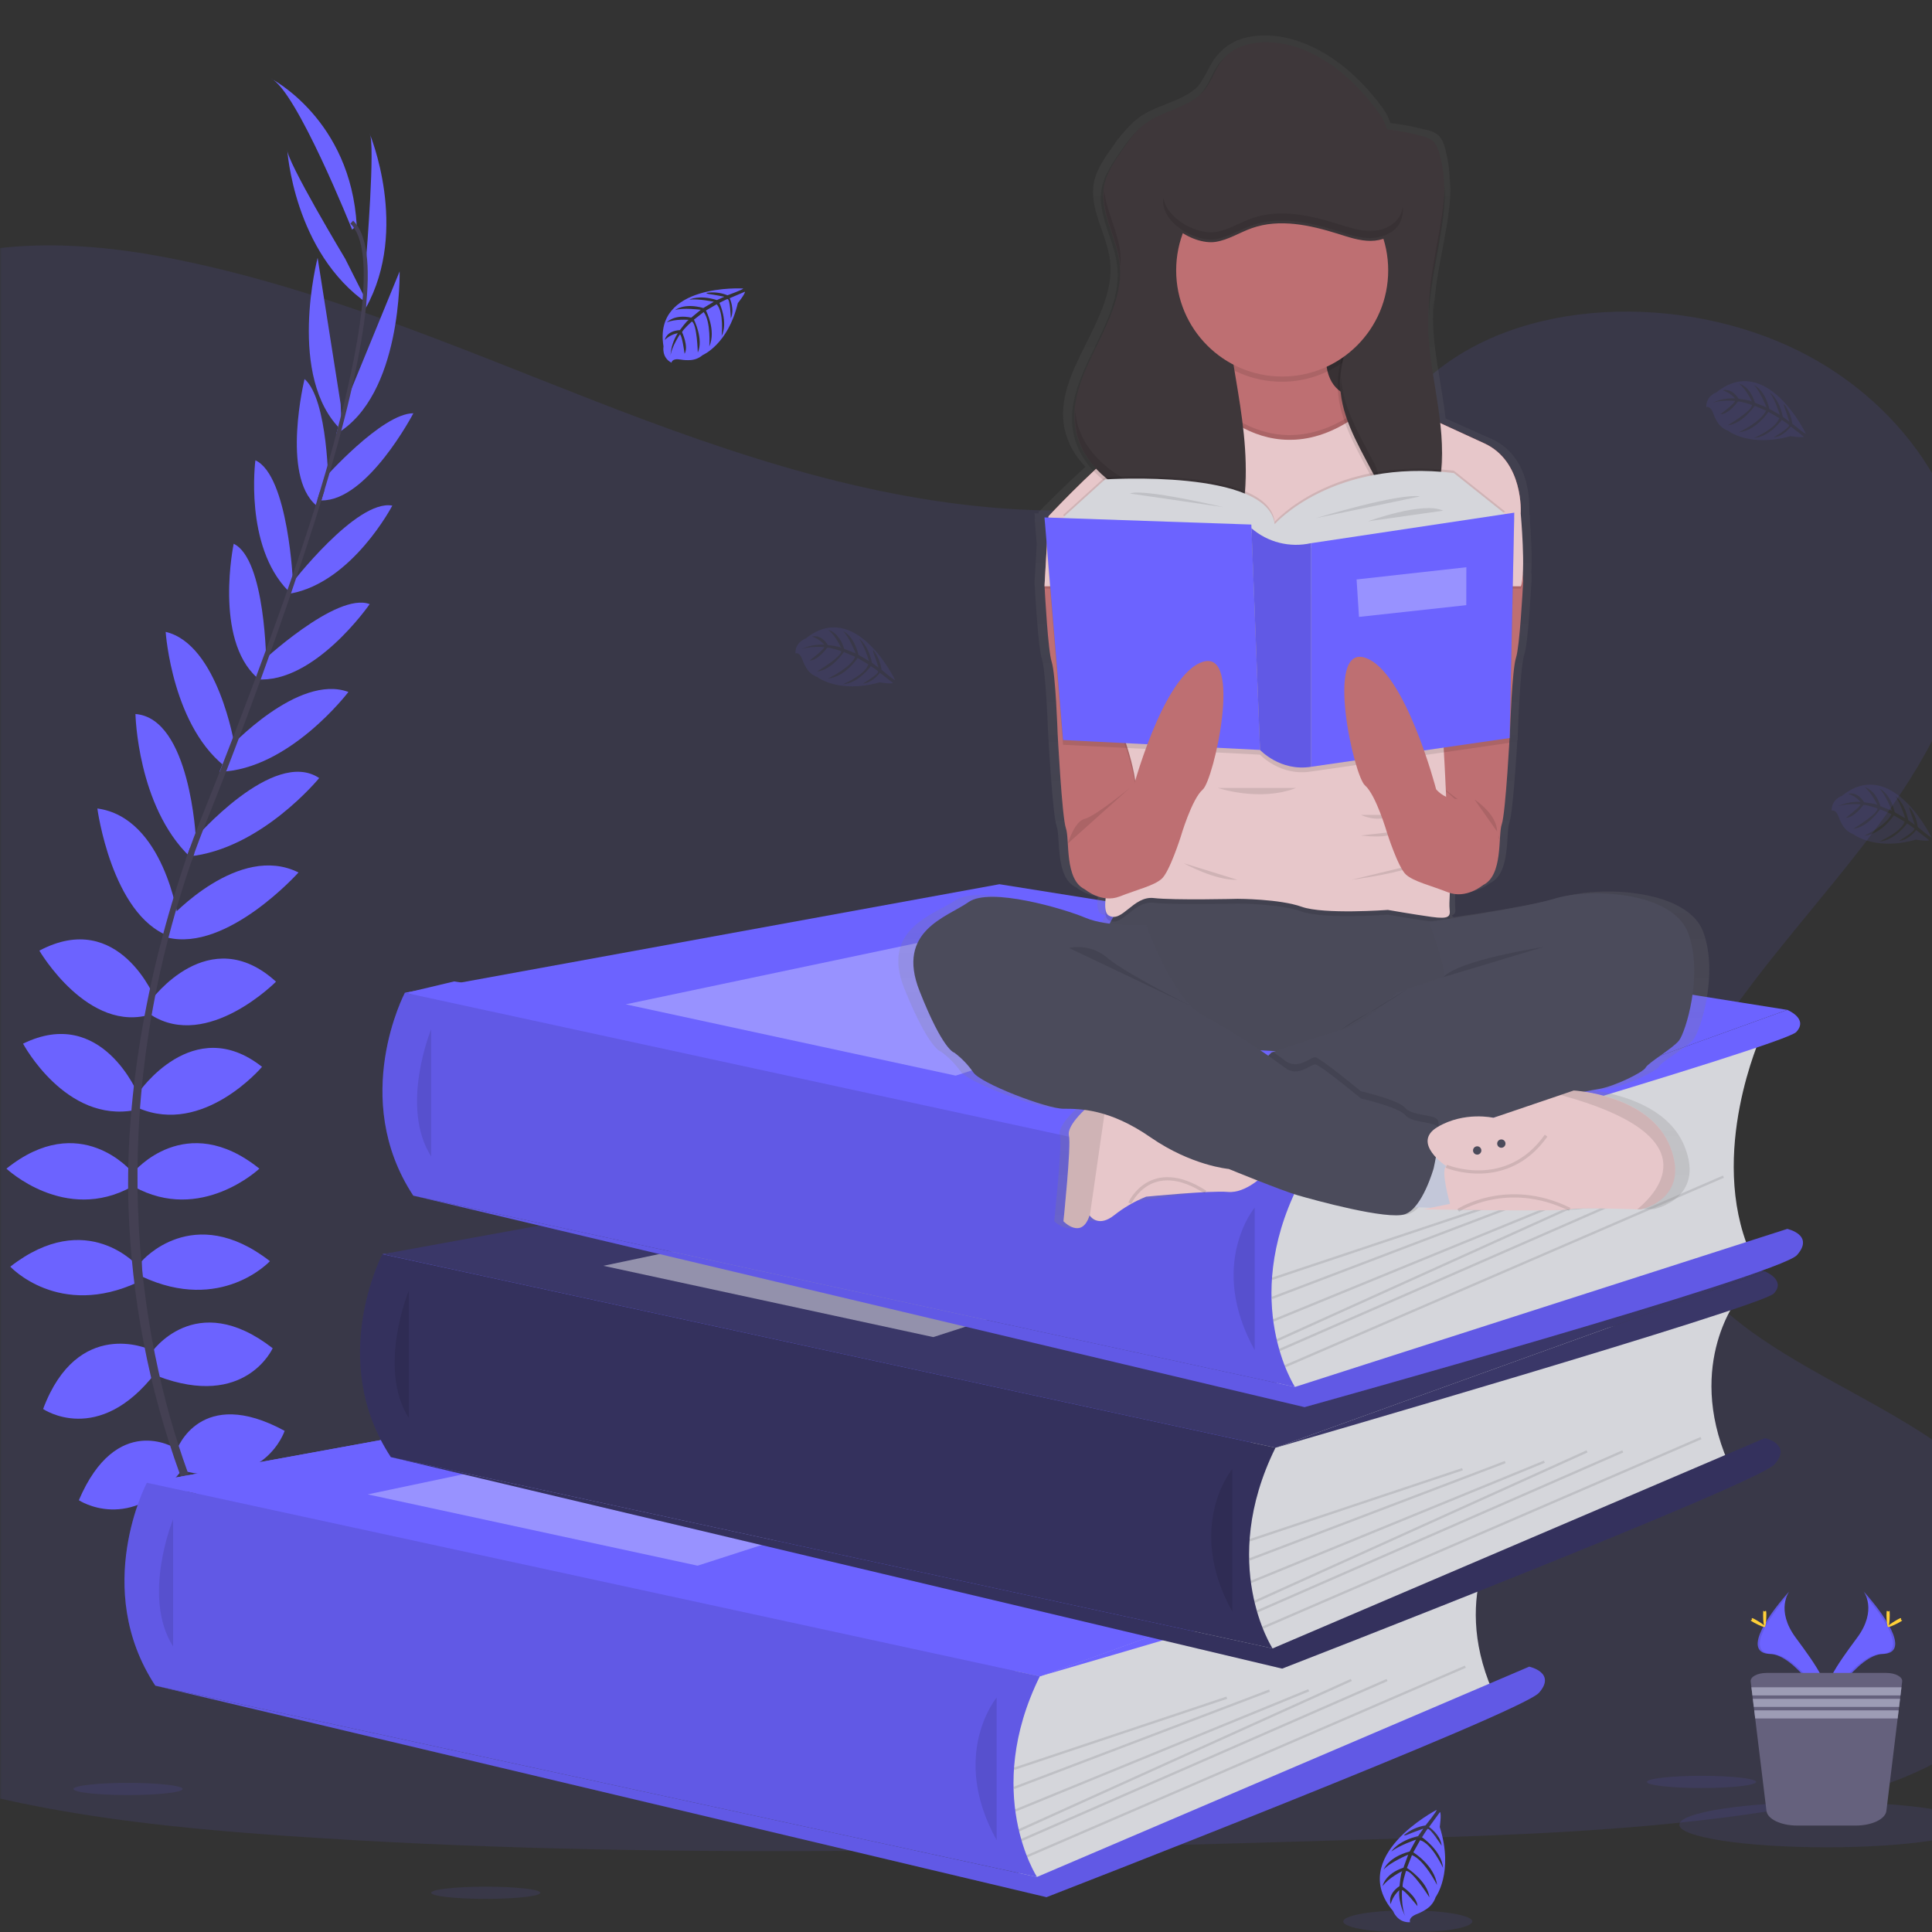 <svg width="600" height="600" xmlns="http://www.w3.org/2000/svg" xmlns:xlink="http://www.w3.org/1999/xlink">
 <rect width="100%" height="100%" fill="#333333" stroke="none"/>
 <defs>
  <filter height="100%" width="100%" y="0%" x="0%" filterUnits="objectBoundingBox" id="alpha"/>
  <mask id="mask0">
   <g id="svg_1" filter="url(#alpha)">
    <rect id="svg_2" fill="rgb(0%,0%,0%)" fill-opacity="0.102" height="600" width="754" y="0" x="0"/>
   </g>
  </mask>
  <clipPath id="clip1">
   <rect id="svg_3" height="600" width="754" y="0" x="0"/>
  </clipPath>
  <g clip-path="url(#clip1)" id="surface5">
   <path id="svg_4" fill-rule="nonzero" fill="rgb(42.353%,38.824%,100%)" d="m442.125,101.418c-47.703,-1.66 -93.141,-17.078 -136.523,-33.949c-43.383,-16.871 -86.352,-35.566 -132.91,-44.504c-29.949,-5.746 -64.199,-6.559 -88.32,9.516c-23.227,15.496 -30.73,42.176 -34.762,66.957c-3.035,18.645 -4.82,38.262 3.504,55.715c5.77,12.117 16.023,22.301 23.105,33.949c24.668,40.383 7.238,90.184 -19.496,129.613c-12.527,18.504 -27.086,36.164 -36.758,55.84c-9.668,19.676 -14.148,42.25 -5.688,62.34c8.395,19.926 28.391,34.863 50.043,45.379c43.996,21.363 95.816,27.477 146.387,30.938c111.906,7.668 224.402,4.348 336.602,1.023c41.527,-1.23 83.227,-2.477 124.074,-8.906c22.688,-3.57 46.105,-9.23 62.578,-22.914c20.902,-17.367 26.082,-46.777 12.078,-68.547c-23.504,-36.523 -88.445,-45.594 -104.895,-84.797c-9.039,-21.57 0.25,-45.602 13.383,-65.617c28.184,-42.922 75.422,-80.582 77.914,-129.645c1.711,-33.707 -21.008,-67.445 -56.117,-83.395c-36.801,-16.777 -87.852,-14.648 -114.988,13.02c-27.965,28.508 -77.094,39.445 -119.211,37.984zm0,0"/>
  </g>
  <mask id="mask1">
   <g id="svg_5" filter="url(#alpha)">
    <rect id="svg_6" fill="rgb(0%,0%,0%)" fill-opacity="0.102" height="600" width="754" y="0" x="0"/>
   </g>
  </mask>
  <clipPath id="clip2">
   <rect id="svg_7" height="600" width="754" y="0" x="0"/>
  </clipPath>
  <g clip-path="url(#clip2)" id="surface8">
   <path id="svg_8" fill-rule="nonzero" fill="rgb(0%,0%,0%)" d="m43.605,449.484c0,0 -17.27,32.758 2.629,63.016l273.812,59.41c0,0 -16.996,-26.094 0.879,-62.316l-277.32,-60.109zm0,0"/>
  </g>
  <mask id="mask2">
   <g id="svg_9" filter="url(#alpha)">
    <rect id="svg_10" fill="rgb(0%,0%,0%)" fill-opacity="0.102" height="600" width="754" y="0" x="0"/>
   </g>
  </mask>
  <clipPath id="clip3">
   <rect id="svg_11" height="600" width="754" y="0" x="0"/>
  </clipPath>
  <g clip-path="url(#clip3)" id="surface11">
   <path id="svg_12" fill-rule="nonzero" fill="rgb(0%,0%,0%)" d="m51.762,460.84c0,0 -9.867,23.973 0,39.484"/>
  </g>
  <mask id="mask3">
   <g id="svg_13" filter="url(#alpha)">
    <rect id="svg_14" fill="rgb(0%,0%,0%)" fill-opacity="0.102" height="600" width="754" y="0" x="0"/>
   </g>
  </mask>
  <clipPath id="clip4">
   <rect id="svg_15" height="600" width="754" y="0" x="0"/>
  </clipPath>
  <g clip-path="url(#clip4)" id="surface14">
   <path id="svg_16" fill-rule="nonzero" fill="rgb(0%,0%,0%)" d="m320.047,571.91l152.863,-65.312c0,0 8.551,1.844 3.023,8.117c-5.527,6.273 -152.938,63.469 -152.938,63.469l-276.762,-65.684l273.812,59.41zm0,0"/>
  </g>
  <mask id="mask4">
   <g id="svg_17" filter="url(#alpha)">
    <rect id="svg_18" fill="rgb(0%,0%,0%)" fill-opacity="0.102" height="600" width="754" y="0" x="0"/>
   </g>
  </mask>
  <clipPath id="clip5">
   <rect id="svg_19" height="600" width="754" y="0" x="0"/>
  </clipPath>
  <g clip-path="url(#clip5)" id="surface17">
   <path id="svg_20" fill-rule="nonzero" fill="rgb(0%,0%,0%)" d="m307.52,516.191c0,0 -14.742,17.711 0,44.281"/>
  </g>
  <mask id="mask5">
   <g id="svg_21" filter="url(#alpha)">
    <rect id="svg_22" fill="rgb(0%,0%,0%)" fill-opacity="0.102" height="600" width="754" y="0" x="0"/>
   </g>
  </mask>
  <clipPath id="clip6">
   <rect id="svg_23" height="600" width="754" y="0" x="0"/>
  </clipPath>
  <g clip-path="url(#clip6)" id="surface20">
   <path id="svg_24" fill-rule="nonzero" fill="rgb(0%,0%,0%)" d="m312.766,537.98l66.121,-22.09l0.23,0.703l-66.117,22.086l-0.234,-0.699zm0,0"/>
  </g>
  <mask id="mask6">
   <g id="svg_25" filter="url(#alpha)">
    <rect id="svg_26" fill="rgb(0%,0%,0%)" fill-opacity="0.102" height="600" width="754" y="0" x="0"/>
   </g>
  </mask>
  <clipPath id="clip7">
   <rect id="svg_27" height="600" width="754" y="0" x="0"/>
  </clipPath>
  <g clip-path="url(#clip7)" id="surface23">
   <path id="svg_28" fill-rule="nonzero" fill="rgb(0%,0%,0%)" d="m312.742,543.922l79.387,-30.227l0.262,0.688l-79.383,30.227l-0.266,-0.688zm0,0"/>
  </g>
  <mask id="mask7">
   <g id="svg_29" filter="url(#alpha)">
    <rect id="svg_30" fill="rgb(0%,0%,0%)" fill-opacity="0.102" height="600" width="754" y="0" x="0"/>
   </g>
  </mask>
  <clipPath id="clip8">
   <rect id="svg_31" height="600" width="754" y="0" x="0"/>
  </clipPath>
  <g clip-path="url(#clip8)" id="surface26">
   <path id="svg_32" fill-rule="nonzero" fill="rgb(0%,0%,0%)" d="m313.188,550.926l91.102,-37.336l0.281,0.68l-91.105,37.34l-0.277,-0.684zm0,0"/>
  </g>
  <mask id="mask8">
   <g id="svg_33" filter="url(#alpha)">
    <rect id="svg_34" fill="rgb(0%,0%,0%)" fill-opacity="0.102" height="600" width="754" y="0" x="0"/>
   </g>
  </mask>
  <clipPath id="clip9">
   <rect id="svg_35" height="600" width="754" y="0" x="0"/>
  </clipPath>
  <g clip-path="url(#clip9)" id="surface29">
   <path id="svg_36" fill-rule="nonzero" fill="rgb(0%,0%,0%)" d="m314.25,557.102l103.266,-46.711l0.305,0.672l-103.266,46.711l-0.305,-0.672zm0,0"/>
  </g>
  <mask id="mask9">
   <g id="svg_37" filter="url(#alpha)">
    <rect id="svg_38" fill="rgb(0%,0%,0%)" fill-opacity="0.102" height="600" width="754" y="0" x="0"/>
   </g>
  </mask>
  <clipPath id="clip10">
   <rect id="svg_39" height="600" width="754" y="0" x="0"/>
  </clipPath>
  <g clip-path="url(#clip10)" id="surface32">
   <path id="svg_40" fill-rule="nonzero" fill="rgb(0%,0%,0%)" d="m315.066,560.109l113.562,-49.703l0.293,0.676l-113.559,49.703l-0.297,-0.676zm0,0"/>
  </g>
  <mask id="mask10">
   <g id="svg_41" filter="url(#alpha)">
    <rect id="svg_42" fill="rgb(0%,0%,0%)" fill-opacity="0.102" height="600" width="754" y="0" x="0"/>
   </g>
  </mask>
  <clipPath id="clip11">
   <rect id="svg_43" height="600" width="754" y="0" x="0"/>
  </clipPath>
  <g clip-path="url(#clip11)" id="surface35">
   <path id="svg_44" fill-rule="nonzero" fill="rgb(0%,0%,0%)" d="m316.781,565.156l136.152,-58.883l0.293,0.676l-136.152,58.883l-0.293,-0.676zm0,0"/>
  </g>
  <mask id="mask11">
   <g id="svg_45" filter="url(#alpha)">
    <rect id="svg_46" fill="rgb(0%,0%,0%)" fill-opacity="0.302" height="600" width="754" y="0" x="0"/>
   </g>
  </mask>
  <clipPath id="clip12">
   <rect id="svg_47" height="600" width="754" y="0" x="0"/>
  </clipPath>
  <g clip-path="url(#clip12)" id="surface38">
   <path id="svg_48" fill-rule="nonzero" fill="rgb(100%,100%,100%)" d="m112.199,453.094l129.723,-27.309l79.027,15.129l-106.297,34.32l-102.453,-22.141zm0,0"/>
  </g>
  <mask id="mask12">
   <g id="svg_49" filter="url(#alpha)">
    <rect id="svg_50" fill="rgb(0%,0%,0%)" fill-opacity="0.102" height="600" width="754" y="0" x="0"/>
   </g>
  </mask>
  <clipPath id="clip13">
   <rect id="svg_51" height="600" width="754" y="0" x="0"/>
  </clipPath>
  <g clip-path="url(#clip13)" id="surface41">
   <path id="svg_52" fill-rule="nonzero" fill="rgb(0%,0%,0%)" d="m116.762,378.5c0,0 -17.273,32.762 2.625,63.02l273.812,59.41c0,0 -16.988,-26.117 0.906,-62.324l-86.586,-18.77l-190.758,-41.336zm0,0"/>
  </g>
  <mask id="mask13">
   <g id="svg_53" filter="url(#alpha)">
    <rect id="svg_54" fill="rgb(0%,0%,0%)" fill-opacity="0.102" height="600" width="754" y="0" x="0"/>
   </g>
  </mask>
  <clipPath id="clip14">
   <rect id="svg_55" height="600" width="754" y="0" x="0"/>
  </clipPath>
  <g clip-path="url(#clip14)" id="surface44">
   <path id="svg_56" fill-rule="nonzero" fill="rgb(0%,0%,0%)" d="m124.945,389.859c0,0 -9.863,23.965 0,39.484"/>
  </g>
  <mask id="mask14">
   <g id="svg_57" filter="url(#alpha)">
    <rect id="svg_58" fill="rgb(0%,0%,0%)" fill-opacity="0.102" height="600" width="754" y="0" x="0"/>
   </g>
  </mask>
  <clipPath id="clip15">
   <rect id="svg_59" height="600" width="754" y="0" x="0"/>
  </clipPath>
  <g clip-path="url(#clip15)" id="surface47">
   <path id="svg_60" fill-rule="nonzero" fill="rgb(0%,0%,0%)" d="m393.23,500.93l152.871,-65.312c0,0 8.543,1.844 3.016,8.117c-5.531,6.273 -152.938,63.469 -152.938,63.469l-276.762,-65.684l273.812,59.41zm0,0"/>
  </g>
  <mask id="mask15">
   <g id="svg_61" filter="url(#alpha)">
    <rect id="svg_62" fill="rgb(0%,0%,0%)" fill-opacity="0.102" height="600" width="754" y="0" x="0"/>
   </g>
  </mask>
  <clipPath id="clip16">
   <rect id="svg_63" height="600" width="754" y="0" x="0"/>
  </clipPath>
  <g clip-path="url(#clip16)" id="surface50">
   <path id="svg_64" fill-rule="nonzero" fill="rgb(0%,0%,0%)" d="m380.699,445.211c0,0 -14.738,17.711 0,44.281"/>
  </g>
  <mask id="mask16">
   <g id="svg_65" filter="url(#alpha)">
    <rect id="svg_66" fill="rgb(0%,0%,0%)" fill-opacity="0.102" height="600" width="754" y="0" x="0"/>
   </g>
  </mask>
  <clipPath id="clip17">
   <rect id="svg_67" height="600" width="754" y="0" x="0"/>
  </clipPath>
  <g clip-path="url(#clip17)" id="surface53">
   <path id="svg_68" fill-rule="nonzero" fill="rgb(0%,0%,0%)" d="m385.953,467.008l66.117,-22.09l0.234,0.699l-66.121,22.09l-0.23,-0.699zm0,0"/>
  </g>
  <mask id="mask17">
   <g id="svg_69" filter="url(#alpha)">
    <rect id="svg_70" fill="rgb(0%,0%,0%)" fill-opacity="0.102" height="600" width="754" y="0" x="0"/>
   </g>
  </mask>
  <clipPath id="clip18">
   <rect id="svg_71" height="600" width="754" y="0" x="0"/>
  </clipPath>
  <g clip-path="url(#clip18)" id="surface56">
   <path id="svg_72" fill-rule="nonzero" fill="rgb(0%,0%,0%)" d="m385.941,472.945l79.383,-30.227l0.262,0.688l-79.383,30.227l-0.262,-0.688zm0,0"/>
  </g>
  <mask id="mask18">
   <g id="svg_73" filter="url(#alpha)">
    <rect id="svg_74" fill="rgb(0%,0%,0%)" fill-opacity="0.102" height="600" width="754" y="0" x="0"/>
   </g>
  </mask>
  <clipPath id="clip19">
   <rect id="svg_75" height="600" width="754" y="0" x="0"/>
  </clipPath>
  <g clip-path="url(#clip19)" id="surface59">
   <path id="svg_76" fill-rule="nonzero" fill="rgb(0%,0%,0%)" d="m386.371,479.941l91.105,-37.34l0.277,0.684l-91.102,37.336l-0.281,-0.68zm0,0"/>
  </g>
  <mask id="mask19">
   <g id="svg_77" filter="url(#alpha)">
    <rect id="svg_78" fill="rgb(0%,0%,0%)" fill-opacity="0.102" height="600" width="754" y="0" x="0"/>
   </g>
  </mask>
  <clipPath id="clip20">
   <rect id="svg_79" height="600" width="754" y="0" x="0"/>
  </clipPath>
  <g clip-path="url(#clip20)" id="surface62">
   <path id="svg_80" fill-rule="nonzero" fill="rgb(0%,0%,0%)" d="m387.445,486.113l103.266,-46.707l0.305,0.672l-103.27,46.707l-0.301,-0.672zm0,0"/>
  </g>
  <mask id="mask20">
   <g id="svg_81" filter="url(#alpha)">
    <rect id="svg_82" fill="rgb(0%,0%,0%)" fill-opacity="0.102" height="600" width="754" y="0" x="0"/>
   </g>
  </mask>
  <clipPath id="clip21">
   <rect id="svg_83" height="600" width="754" y="0" x="0"/>
  </clipPath>
  <g clip-path="url(#clip21)" id="surface65">
   <path id="svg_84" fill-rule="nonzero" fill="rgb(0%,0%,0%)" d="m388.25,489.113l113.562,-49.703l0.293,0.676l-113.559,49.703l-0.297,-0.676zm0,0"/>
  </g>
  <mask id="mask21">
   <g id="svg_85" filter="url(#alpha)">
    <rect id="svg_86" fill="rgb(0%,0%,0%)" fill-opacity="0.102" height="600" width="754" y="0" x="0"/>
   </g>
  </mask>
  <clipPath id="clip22">
   <rect id="svg_87" height="600" width="754" y="0" x="0"/>
  </clipPath>
  <g clip-path="url(#clip22)" id="surface68">
   <path id="svg_88" fill-rule="nonzero" fill="rgb(0%,0%,0%)" d="m389.969,494.16l136.152,-58.883l0.293,0.68l-136.152,58.879l-0.293,-0.676zm0,0"/>
  </g>
  <mask id="mask22">
   <g id="svg_89" filter="url(#alpha)">
    <rect id="svg_90" fill="rgb(0%,0%,0%)" fill-opacity="0.451" height="600" width="754" y="0" x="0"/>
   </g>
  </mask>
  <clipPath id="clip23">
   <rect id="svg_91" height="600" width="754" y="0" x="0"/>
  </clipPath>
  <g clip-path="url(#clip23)" id="surface71">
   <path id="svg_92" fill-rule="nonzero" fill="rgb(100%,100%,100%)" d="m185.391,382.109l129.719,-27.305l79.027,15.129l-106.297,34.316l-102.449,-22.141zm0,0"/>
  </g>
  <mask id="mask23">
   <g id="svg_93" filter="url(#alpha)">
    <rect id="svg_94" fill="rgb(0%,0%,0%)" fill-opacity="0.102" height="600" width="754" y="0" x="0"/>
   </g>
  </mask>
  <clipPath id="clip24">
   <rect id="svg_95" height="600" width="754" y="0" x="0"/>
  </clipPath>
  <g clip-path="url(#clip24)" id="surface74">
   <path id="svg_96" fill-rule="nonzero" fill="rgb(0%,0%,0%)" d="m123.742,297.301c0,0 -17.297,32.758 2.602,63.016l273.812,59.41c0,0 -16.996,-26.117 0.902,-62.316l-277.316,-60.109zm0,0"/>
  </g>
  <mask id="mask24">
   <g id="svg_97" filter="url(#alpha)">
    <rect id="svg_98" fill="rgb(0%,0%,0%)" fill-opacity="0.102" height="600" width="754" y="0" x="0"/>
   </g>
  </mask>
  <clipPath id="clip25">
   <rect id="svg_99" height="600" width="754" y="0" x="0"/>
  </clipPath>
  <g clip-path="url(#clip25)" id="surface77">
   <path id="svg_100" fill-rule="nonzero" fill="rgb(0%,0%,0%)" d="m131.902,308.656c0,0 -9.871,23.973 0,39.484"/>
  </g>
  <mask id="mask25">
   <g id="svg_101" filter="url(#alpha)">
    <rect id="svg_102" fill="rgb(0%,0%,0%)" fill-opacity="0.102" height="600" width="754" y="0" x="0"/>
   </g>
  </mask>
  <clipPath id="clip26">
   <rect id="svg_103" height="600" width="754" y="0" x="0"/>
  </clipPath>
  <g clip-path="url(#clip26)" id="surface80">
   <path id="svg_104" fill-rule="nonzero" fill="rgb(0%,0%,0%)" d="m400.188,419.727l152.863,-49.078c0,0 8.551,1.848 3.023,8.117c-5.527,6.273 -152.938,47.234 -152.938,47.234l-276.762,-65.684l273.812,59.41zm0,0"/>
  </g>
  <mask id="mask26">
   <g id="svg_105" filter="url(#alpha)">
    <rect id="svg_106" fill="rgb(0%,0%,0%)" fill-opacity="0.102" height="600" width="754" y="0" x="0"/>
   </g>
  </mask>
  <clipPath id="clip27">
   <rect id="svg_107" height="600" width="754" y="0" x="0"/>
  </clipPath>
  <g clip-path="url(#clip27)" id="surface83">
   <path id="svg_108" fill-rule="nonzero" fill="rgb(0%,0%,0%)" d="m387.656,364.008c0,0 -14.738,17.711 0,44.281"/>
  </g>
  <mask id="mask27">
   <g id="svg_109" filter="url(#alpha)">
    <rect id="svg_110" fill="rgb(0%,0%,0%)" fill-opacity="0.102" height="600" width="754" y="0" x="0"/>
   </g>
  </mask>
  <clipPath id="clip28">
   <rect id="svg_111" height="600" width="754" y="0" x="0"/>
  </clipPath>
  <g clip-path="url(#clip28)" id="surface86">
   <path id="svg_112" fill-rule="nonzero" fill="rgb(0%,0%,0%)" d="m392.91,385.801l66.121,-22.086l0.234,0.699l-66.121,22.09l-0.234,-0.703zm0,0"/>
  </g>
  <mask id="mask28">
   <g id="svg_113" filter="url(#alpha)">
    <rect id="svg_114" fill="rgb(0%,0%,0%)" fill-opacity="0.102" height="600" width="754" y="0" x="0"/>
   </g>
  </mask>
  <clipPath id="clip29">
   <rect id="svg_115" height="600" width="754" y="0" x="0"/>
  </clipPath>
  <g clip-path="url(#clip29)" id="surface89">
   <path id="svg_116" fill-rule="nonzero" fill="rgb(0%,0%,0%)" d="m392.895,391.742l79.387,-30.227l0.262,0.691l-79.387,30.227l-0.262,-0.691zm0,0"/>
  </g>
  <mask id="mask29">
   <g id="svg_117" filter="url(#alpha)">
    <rect id="svg_118" fill="rgb(0%,0%,0%)" fill-opacity="0.102" height="600" width="754" y="0" x="0"/>
   </g>
  </mask>
  <clipPath id="clip30">
   <rect id="svg_119" height="600" width="754" y="0" x="0"/>
  </clipPath>
  <g clip-path="url(#clip30)" id="surface92">
   <path id="svg_120" fill-rule="nonzero" fill="rgb(0%,0%,0%)" d="m393.32,398.742l91.105,-37.34l0.277,0.684l-91.102,37.34l-0.281,-0.684zm0,0"/>
  </g>
  <mask id="mask30">
   <g id="svg_121" filter="url(#alpha)">
    <rect id="svg_122" fill="rgb(0%,0%,0%)" fill-opacity="0.102" height="600" width="754" y="0" x="0"/>
   </g>
  </mask>
  <clipPath id="clip31">
   <rect id="svg_123" height="600" width="754" y="0" x="0"/>
  </clipPath>
  <g clip-path="url(#clip31)" id="surface95">
   <path id="svg_124" fill-rule="nonzero" fill="rgb(0%,0%,0%)" d="m394.402,404.91l103.266,-46.707l0.305,0.672l-103.266,46.707l-0.305,-0.672zm0,0"/>
  </g>
  <mask id="mask31">
   <g id="svg_125" filter="url(#alpha)">
    <rect id="svg_126" fill="rgb(0%,0%,0%)" fill-opacity="0.102" height="600" width="754" y="0" x="0"/>
   </g>
  </mask>
  <clipPath id="clip32">
   <rect id="svg_127" height="600" width="754" y="0" x="0"/>
  </clipPath>
  <g clip-path="url(#clip32)" id="surface98">
   <path id="svg_128" fill-rule="nonzero" fill="rgb(0%,0%,0%)" d="m395.215,407.914l113.559,-49.699l0.297,0.676l-113.562,49.703l-0.293,-0.68zm0,0"/>
  </g>
  <mask id="mask32">
   <g id="svg_129" filter="url(#alpha)">
    <rect id="svg_130" fill="rgb(0%,0%,0%)" fill-opacity="0.102" height="600" width="754" y="0" x="0"/>
   </g>
  </mask>
  <clipPath id="clip33">
   <rect id="svg_131" height="600" width="754" y="0" x="0"/>
  </clipPath>
  <g clip-path="url(#clip33)" id="surface101">
   <path id="svg_132" fill-rule="nonzero" fill="rgb(0%,0%,0%)" d="m396.93,412.969l136.152,-58.883l0.293,0.68l-136.152,58.879l-0.293,-0.676zm0,0"/>
  </g>
  <mask id="mask33">
   <g id="svg_133" filter="url(#alpha)">
    <rect id="svg_134" fill="rgb(0%,0%,0%)" fill-opacity="0.302" height="600" width="754" y="0" x="0"/>
   </g>
  </mask>
  <clipPath id="clip34">
   <rect id="svg_135" height="600" width="754" y="0" x="0"/>
  </clipPath>
  <g clip-path="url(#clip34)" id="surface104">
   <path id="svg_136" fill-rule="nonzero" fill="rgb(100%,100%,100%)" d="m192.34,300.906l129.719,-27.305l79.027,15.129l-106.297,34.316l-102.449,-22.141zm0,0"/>
  </g>
  <mask id="mask34">
   <g id="svg_137" filter="url(#alpha)">
    <rect id="svg_138" fill="rgb(0%,0%,0%)" fill-opacity="0.102" height="600" width="754" y="0" x="0"/>
   </g>
  </mask>
  <clipPath id="clip35">
   <rect id="svg_139" height="600" width="754" y="0" x="0"/>
  </clipPath>
  <g clip-path="url(#clip35)" id="surface107">
   <path id="svg_140" fill-rule="nonzero" fill="rgb(42.353%,38.824%,100%)" d="m622.82,159.469c0,0 -28.008,-1.691 -24.734,17.984c0,0 -0.656,3.477 2.488,5.055c0,0 0.055,-1.473 2.875,-0.965c1.008,0.168 2.035,0.219 3.055,0.148c1.359,-0.102 2.652,-0.641 3.684,-1.535c0,0 7.887,-3.262 10.945,-16.164c0,0 2.27,-2.812 2.211,-3.535l-4.73,2.023c0,0 1.613,3.418 0.344,6.258c0,0 -0.152,-6.133 -1.059,-5.992c-0.188,0 -2.465,1.188 -2.465,1.188c0,0 2.781,5.957 0.688,10.281c0,0 0.797,-7.336 -1.555,-9.852l-3.332,1.945c0,0 3.25,6.148 1.047,11.168c0,0 0.566,-7.699 -1.746,-10.695l-3.016,2.363c0,0 3.051,6.059 1.188,10.223c0,0 -0.246,-8.961 -1.844,-9.641c0,0 -2.641,2.332 -3.043,3.293c0,0 2.094,4.426 0.793,6.723c0,0 -0.793,-5.973 -1.473,-6c0,0 -2.629,3.957 -2.902,6.641c0.125,-2.504 0.91,-4.934 2.27,-7.039c-1.52,0.289 -2.922,1.012 -4.031,2.09c0,0 0.41,-2.801 4.68,-3.043c0,0 2.172,-3.004 2.758,-3.188c0,0 -4.246,-0.355 -6.828,0.789c0,0 2.27,-2.633 7.602,-1.477l2.945,-2.434c0,0 -5.594,-0.738 -7.957,0.082c0,0 2.727,-2.332 8.762,-0.637l3.242,-1.941c0,0 -4.766,-1.023 -7.605,-0.656c0,0 2.992,-1.617 8.559,0.133l2.32,-1.039c0,0 -3.492,-0.688 -4.52,-0.797c-1.023,-0.113 -1.074,-0.395 -1.074,-0.395c2.211,-0.367 4.484,-0.109 6.559,0.738c0,0 4.992,-1.793 4.902,-2.102zm0,0"/>
  </g>
  <mask id="mask35">
   <g id="svg_141" filter="url(#alpha)">
    <rect id="svg_142" fill="rgb(0%,0%,0%)" fill-opacity="0.102" height="600" width="754" y="0" x="0"/>
   </g>
  </mask>
  <clipPath id="clip36">
   <rect id="svg_143" height="600" width="754" y="0" x="0"/>
  </clipPath>
  <g clip-path="url(#clip36)" id="surface110">
   <path id="svg_144" fill-rule="nonzero" fill="rgb(42.353%,38.824%,100%)" d="m275.965,200.148c0,0 -12.203,-25.336 -27.742,-12.848c0,0 -3.352,1.121 -3.191,4.641c0,0 1.289,-0.672 2.211,2.043c0.344,0.961 0.801,1.879 1.355,2.73c0.754,1.16 1.863,2.039 3.164,2.512c0,0 6.684,5.297 19.426,1.68c0,0 3.562,0.613 4.145,0.188l-4.07,-3.152c0,0 -2.211,3.078 -5.289,3.352c0,0 5.277,-3.125 4.707,-3.848c-0.117,-0.145 -2.211,-1.57 -2.211,-1.57c0,0 -3.84,5.336 -8.629,5.609c0,0 6.781,-2.879 7.828,-6.164l-3.32,-1.961c0,0 -3.777,5.844 -9.227,6.359c0,0 6.988,-3.254 8.469,-6.738l-3.523,-1.477c0,0 -3.793,5.625 -8.336,6.031c0,0 7.695,-4.582 7.504,-6.316c0,0 -3.324,-1.168 -4.355,-1.055c0,0 -2.816,3.977 -5.469,3.977c0,0 4.812,-3.609 4.52,-4.191c0,0 -4.734,-0.371 -7.227,0.738c2.246,-1.117 4.746,-1.629 7.246,-1.477c-0.992,-1.188 -2.309,-2.055 -3.789,-2.504c0,0 2.641,-1.004 4.934,2.605c0,0 3.684,0.438 4.117,0.855c0,0 -1.762,-3.879 -4.008,-5.57c0,0 3.406,0.688 4.961,5.902l3.574,1.418c0,0 -2.059,-5.254 -3.949,-6.914c0,0 3.359,1.246 4.824,7.379l3.273,1.891c0,0 -1.422,-4.672 -3.133,-6.969c0,0 2.867,1.832 4.055,7.543l2.043,1.52c0,0 -1.105,-3.387 -1.477,-4.332c-0.367,-0.941 -0.184,-1.137 -0.184,-1.137c1.402,1.754 2.289,3.863 2.566,6.09c0,0 3.941,3.379 4.207,3.16zm0,0"/>
  </g>
  <mask id="mask36">
   <g id="svg_145" filter="url(#alpha)">
    <rect id="svg_146" fill="rgb(0%,0%,0%)" fill-opacity="0.102" height="600" width="754" y="0" x="0"/>
   </g>
  </mask>
  <clipPath id="clip37">
   <rect id="svg_147" height="600" width="754" y="0" x="0"/>
  </clipPath>
  <g clip-path="url(#clip37)" id="surface113">
   <path id="svg_148" fill-rule="nonzero" fill="rgb(42.353%,38.824%,100%)" d="m558.828,123.676c0,0 -12.195,-25.336 -27.742,-12.848c0,0 -3.344,1.121 -3.191,4.641c0,0 1.297,-0.664 2.211,2.043c0.344,0.965 0.805,1.883 1.363,2.738c0.754,1.156 1.859,2.035 3.156,2.504c0,0 6.691,5.297 19.43,1.688c0,0 3.559,0.605 4.148,0.18l-4.047,-3.16c0,0 -2.211,3.086 -5.285,3.359c0,0 5.27,-3.129 4.703,-3.855c-0.117,-0.145 -2.211,-1.57 -2.211,-1.57c0,0 -3.832,5.336 -8.629,5.609c0,0 6.785,-2.879 7.832,-6.156l-3.367,-1.949c0,0 -3.773,5.84 -9.227,6.363c0,0 6.984,-3.262 8.477,-6.746l-3.531,-1.477c0,0 -3.797,5.633 -8.328,6.031c0,0 7.688,-4.582 7.496,-6.309c0,0 -3.32,-1.176 -4.352,-1.059c0,0 -2.816,3.973 -5.477,3.973c0,0 4.82,-3.609 4.527,-4.191c0,0 -4.73,-0.371 -7.23,0.738c2.246,-1.117 4.742,-1.629 7.246,-1.477c-0.992,-1.188 -2.305,-2.055 -3.781,-2.504c0,0 2.637,-1.004 4.93,2.605c0,0 3.684,0.445 4.121,0.863c0,0 -1.762,-3.887 -4.02,-5.578c0,0 3.406,0.695 4.961,5.941l3.582,1.418c0,0 -2.055,-5.262 -3.949,-6.926c0,0 3.359,1.25 4.82,7.383l3.281,1.887c0,0 -1.434,-4.664 -3.141,-6.965c0,0 2.875,1.828 4.055,7.543l2.039,1.52c0,0 -1.098,-3.387 -1.473,-4.332c-0.375,-0.945 -0.184,-1.129 -0.184,-1.129c1.398,1.754 2.281,3.859 2.555,6.09c0,0 4.004,3.348 4.23,3.113zm0,0"/>
  </g>
  <mask id="mask37">
   <g id="svg_149" filter="url(#alpha)">
    <rect id="svg_150" fill="rgb(0%,0%,0%)" fill-opacity="0.102" height="600" width="754" y="0" x="0"/>
   </g>
  </mask>
  <clipPath id="clip38">
   <rect id="svg_151" height="600" width="754" y="0" x="0"/>
  </clipPath>
  <g clip-path="url(#clip38)" id="surface116">
   <path id="svg_152" fill-rule="nonzero" fill="rgb(42.353%,38.824%,100%)" d="m597.812,248.996c0,0 -12.199,-25.344 -27.766,-12.855c0,0 -3.344,1.121 -3.191,4.641c0,0 1.297,-0.664 2.211,2.047c0.344,0.961 0.797,1.883 1.355,2.738c0.754,1.152 1.859,2.031 3.156,2.5c0,0 6.691,5.305 19.438,1.691c0,0 3.551,0.609 4.141,0.176l-4.07,-3.152c0,0 -2.211,3.086 -5.289,3.359c0,0 5.27,-3.129 4.703,-3.852c-0.121,-0.148 -2.215,-1.574 -2.215,-1.574c0,0 -3.832,5.336 -8.629,5.617c0,0 6.789,-2.887 7.836,-6.164l-3.324,-1.961c0,0 -3.773,5.844 -9.23,6.359c0,0 6.988,-3.262 8.477,-6.742l-3.531,-1.477c0,0 -3.793,5.621 -8.328,6.027c0,0 7.695,-4.582 7.504,-6.316c0,0 -3.324,-1.172 -4.355,-1.055c0,0 -2.816,3.969 -5.477,3.969c0,0 4.82,-3.605 4.527,-4.191c0,0 -4.734,-0.367 -7.23,0.738c2.246,-1.117 4.746,-1.625 7.25,-1.477c-0.988,-1.188 -2.309,-2.059 -3.789,-2.5c0,0 2.641,-1.012 4.934,2.605c0,0 3.684,0.434 4.117,0.855c0,0 -1.758,-3.883 -4.008,-5.578c0,0 3.406,0.691 4.961,5.941l3.574,1.414c0,0 -2.055,-5.262 -3.949,-6.914c0,0 3.359,1.238 4.82,7.379l3.277,1.883c0,0 -1.43,-4.664 -3.141,-6.965c0,0 2.875,1.828 4.062,7.547l2.043,1.477c0,0 -1.105,-3.387 -1.477,-4.332c-0.367,-0.945 -0.184,-1.129 -0.184,-1.129c1.402,1.754 2.289,3.859 2.559,6.09c0,0 4.008,3.402 4.238,3.18zm0,0"/>
  </g>
  <mask id="mask38">
   <g id="svg_153" filter="url(#alpha)">
    <rect id="svg_154" fill="rgb(0%,0%,0%)" fill-opacity="0.102" height="600" width="754" y="0" x="0"/>
   </g>
  </mask>
  <clipPath id="clip39">
   <rect id="svg_155" height="600" width="754" y="0" x="0"/>
  </clipPath>
  <g clip-path="url(#clip39)" id="surface119">
   <path id="svg_156" fill-rule="nonzero" fill="rgb(42.353%,38.824%,100%)" d="m165.793,576.82c0,-1.047 -7.586,-1.898 -16.945,-1.898c-9.359,0 -16.945,0.852 -16.945,1.898c0,1.047 7.586,1.895 16.945,1.895c9.359,0 16.945,-0.848 16.945,-1.895zm0,0"/>
  </g>
  <mask id="mask39">
   <g id="svg_157" filter="url(#alpha)">
    <rect id="svg_158" fill="rgb(0%,0%,0%)" fill-opacity="0.102" height="600" width="754" y="0" x="0"/>
   </g>
  </mask>
  <clipPath id="clip40">
   <rect id="svg_159" height="600" width="754" y="0" x="0"/>
  </clipPath>
  <g clip-path="url(#clip40)" id="surface122">
   <path id="svg_160" fill-rule="nonzero" fill="rgb(42.353%,38.824%,100%)" d="m54.711,544.582c0,-1.047 -7.586,-1.895 -16.945,-1.895c-9.359,0 -16.945,0.848 -16.945,1.895c0,1.047 7.586,1.898 16.945,1.898c9.359,0 16.945,-0.852 16.945,-1.898zm0,0"/>
  </g>
  <mask id="mask40">
   <g id="svg_161" filter="url(#alpha)">
    <rect id="svg_162" fill="rgb(0%,0%,0%)" fill-opacity="0.102" height="600" width="754" y="0" x="0"/>
   </g>
  </mask>
  <clipPath id="clip41">
   <rect id="svg_163" height="600" width="754" y="0" x="0"/>
  </clipPath>
  <g clip-path="url(#clip41)" id="surface125">
   <path id="svg_164" fill-rule="nonzero" fill="rgb(42.353%,38.824%,100%)" d="m250.465,598.23c0,-1.051 -7.586,-1.898 -16.945,-1.898c-9.359,0 -16.945,0.848 -16.945,1.898c0,1.047 7.586,1.895 16.945,1.895c9.359,0 16.945,-0.848 16.945,-1.895zm0,0"/>
  </g>
  <mask id="mask41">
   <g id="svg_165" filter="url(#alpha)">
    <rect id="svg_166" fill="rgb(0%,0%,0%)" fill-opacity="0.102" height="600" width="754" y="0" x="0"/>
   </g>
  </mask>
  <clipPath id="clip42">
   <rect id="svg_167" height="600" width="754" y="0" x="0"/>
  </clipPath>
  <g clip-path="url(#clip42)" id="surface128">
   <path id="svg_168" fill-rule="nonzero" fill="rgb(42.353%,38.824%,100%)" d="m684.363,551.594c0,-1.047 -7.586,-1.895 -16.945,-1.895c-9.355,0 -16.945,0.848 -16.945,1.895c0,1.047 7.59,1.898 16.945,1.898c9.359,0 16.945,-0.852 16.945,-1.898zm0,0"/>
  </g>
  <mask id="mask42">
   <g id="svg_169" filter="url(#alpha)">
    <rect id="svg_170" fill="rgb(0%,0%,0%)" fill-opacity="0.102" height="600" width="754" y="0" x="0"/>
   </g>
  </mask>
  <clipPath id="clip43">
   <rect id="svg_171" height="600" width="754" y="0" x="0"/>
  </clipPath>
  <g clip-path="url(#clip43)" id="surface131">
   <path id="svg_172" fill-rule="nonzero" fill="rgb(42.353%,38.824%,100%)" d="m543.359,542.391c0,-1.047 -7.586,-1.895 -16.945,-1.895c-9.359,0 -16.945,0.848 -16.945,1.895c0,1.047 7.586,1.898 16.945,1.898c9.359,0 16.945,-0.852 16.945,-1.898zm0,0"/>
  </g>
  <mask id="mask43">
   <g id="svg_173" filter="url(#alpha)">
    <rect id="svg_174" fill="rgb(0%,0%,0%)" fill-opacity="0.102" height="600" width="754" y="0" x="0"/>
   </g>
  </mask>
  <clipPath id="clip44">
   <rect id="svg_175" height="600" width="754" y="0" x="0"/>
  </clipPath>
  <g clip-path="url(#clip44)" id="surface134">
   <path id="svg_176" fill-rule="nonzero" fill="rgb(42.353%,38.824%,100%)" d="m455.238,585.727c0,-1.902 -8.973,-3.445 -20.039,-3.445c-11.07,0 -20.043,1.543 -20.043,3.445c0,1.902 8.973,3.445 20.043,3.445c11.066,0 20.039,-1.543 20.039,-3.445zm0,0"/>
  </g>
  <mask id="mask44">
   <g id="svg_177" filter="url(#alpha)">
    <rect id="svg_178" fill="rgb(0%,0%,0%)" fill-opacity="0.102" height="600" width="754" y="0" x="0"/>
   </g>
  </mask>
  <clipPath id="clip45">
   <rect id="svg_179" height="600" width="754" y="0" x="0"/>
  </clipPath>
  <g clip-path="url(#clip45)" id="surface137">
   <path id="svg_180" fill-rule="nonzero" fill="rgb(0%,0%,0%)" d="m444.52,232.383c0,0 10.762,8.82 14.004,9.594c3.246,0.777 5.234,7.656 5.234,7.656"/>
  </g>
  <mask id="mask45">
   <g id="svg_181" filter="url(#alpha)">
    <rect id="svg_182" fill="rgb(0%,0%,0%)" fill-opacity="0.102" height="600" width="754" y="0" x="0"/>
   </g>
  </mask>
  <clipPath id="clip46">
   <rect id="svg_183" height="600" width="754" y="0" x="0"/>
  </clipPath>
  <g clip-path="url(#clip46)" id="surface140">
   <path id="svg_184" fill-rule="nonzero" fill="rgb(0%,0%,0%)" d="m400.879,80.641l25.172,0l0,39.285l-25.172,0l0,-39.285zm0,0"/>
  </g>
  <mask id="mask46">
   <g id="svg_185" filter="url(#alpha)">
    <rect id="svg_186" fill="rgb(0%,0%,0%)" fill-opacity="0.02" height="600" width="754" y="0" x="0"/>
   </g>
  </mask>
  <clipPath id="clip47">
   <rect id="svg_187" height="600" width="754" y="0" x="0"/>
  </clipPath>
  <g clip-path="url(#clip47)" id="surface143">
   <path id="svg_188" fill-rule="nonzero" fill="rgb(0%,0%,0%)" d="m348.195,268.023c0,0 -8.602,9.469 -5.41,11.188c3.191,1.719 23.836,33.949 23.836,33.949c0,0 67.809,8.359 80.598,-4.188c12.789,-12.543 12.531,-34.957 12.531,-34.957c0,0 -10.277,2.215 -11.395,1.012c-1.121,-1.203 -7.277,-7.004 -7.277,-7.004c0,0 -86.984,-5.285 -92.883,0zm0,0"/>
  </g>
  <mask id="mask47">
   <g id="svg_189" filter="url(#alpha)">
    <rect id="svg_190" fill="rgb(0%,0%,0%)" fill-opacity="0.102" height="600" width="754" y="0" x="0"/>
   </g>
  </mask>
  <clipPath id="clip48">
   <rect id="svg_191" height="600" width="754" y="0" x="0"/>
  </clipPath>
  <g clip-path="url(#clip48)" id="surface146">
   <path id="svg_192" fill-rule="nonzero" fill="rgb(0%,0%,0%)" d="m429,74.582c0,18.207 -14.742,32.969 -32.926,32.969c-18.184,0 -32.922,-14.762 -32.922,-32.969c0,-18.207 14.738,-32.965 32.922,-32.965c18.184,0 32.926,14.758 32.926,32.965zm0,0"/>
  </g>
  <mask id="mask48">
   <g id="svg_193" filter="url(#alpha)">
    <rect id="svg_194" fill="rgb(0%,0%,0%)" fill-opacity="0.102" height="600" width="754" y="0" x="0"/>
   </g>
  </mask>
  <clipPath id="clip49">
   <rect id="svg_195" height="600" width="754" y="0" x="0"/>
  </clipPath>
  <g clip-path="url(#clip49)" id="surface149">
   <path id="svg_196" fill-rule="nonzero" fill="rgb(0%,0%,0%)" d="m470.316,171.824l-147.918,0c0,-0.238 0,-0.363 0,-0.363l1.223,-21.402c0,0 12,-12.871 22.512,-21.559l92.867,-3.688l4.32,-4.562l15.648,7.188c12.285,5.656 11.297,21.648 11.297,21.648c0,0 1.68,18.531 0.051,22.738zm0,0"/>
  </g>
  <mask id="mask49">
   <g id="svg_197" filter="url(#alpha)">
    <rect id="svg_198" fill="rgb(0%,0%,0%)" fill-opacity="0.102" height="600" width="754" y="0" x="0"/>
   </g>
  </mask>
  <clipPath id="clip50">
   <rect id="svg_199" height="600" width="754" y="0" x="0"/>
  </clipPath>
  <g clip-path="url(#clip50)" id="surface152">
   <path id="svg_200" fill-rule="nonzero" fill="rgb(0%,0%,0%)" d="m372.363,111.07c0,0 23.336,29.77 54.418,-0.613c31.082,-30.383 3.441,67.773 3.441,67.773l-67.07,7.969l9.211,-75.129zm0,0"/>
  </g>
  <mask id="mask50">
   <g id="svg_201" filter="url(#alpha)">
    <rect id="svg_202" fill="rgb(0%,0%,0%)" fill-opacity="0.102" height="600" width="754" y="0" x="0"/>
   </g>
  </mask>
  <clipPath id="clip51">
   <rect id="svg_203" height="600" width="754" y="0" x="0"/>
  </clipPath>
  <g clip-path="url(#clip51)" id="surface155">
   <path id="svg_204" fill-rule="nonzero" fill="rgb(0%,0%,0%)" d="m436.383,117.77l2.469,37.707l2.648,12.547l2.02,9.594c0,0 5.16,73.801 3.684,77.488c-1.473,3.691 0.738,6.645 1.047,8.605c0.309,1.965 -0.309,6.895 -0.066,9.109c0.242,2.215 0,3.195 -5.645,2.406c-5.648,-0.793 -13.52,-2.164 -13.52,-2.164c0,0 -19.898,1.477 -26.777,-0.98c-6.875,-2.457 -19.898,-2.465 -19.898,-2.465c0,0 -19.656,0.492 -26.039,-0.246c-6.383,-0.738 -9.832,7.875 -14.004,5.41c-4.172,-2.465 4.906,-26.316 7.855,-33.211c2.949,-6.891 -3.93,-24.352 -3.93,-24.352l8.848,-49.129l1.965,-11.137l0,-35.012l0.488,-0.172c1.793,-0.699 3.395,-1.816 4.672,-3.262l2.211,35.234l69.285,2.465l0,-39.652"/>
  </g>
  <mask id="mask51">
   <g id="svg_205" filter="url(#alpha)">
    <rect id="svg_206" fill="rgb(0%,0%,0%)" fill-opacity="0.102" height="600" width="754" y="0" x="0"/>
   </g>
  </mask>
  <clipPath id="clip52">
   <rect id="svg_207" height="600" width="754" y="0" x="0"/>
  </clipPath>
  <g clip-path="url(#clip52)" id="surface158">
   <path id="svg_208" fill-rule="nonzero" fill="rgb(0%,0%,0%)" d="m444.352,37.609c-0.422,-1.543 -1.004,-3.145 -2.211,-4.176c-1.156,-0.832 -2.488,-1.379 -3.891,-1.598c-3.363,-0.883 -6.781,-1.539 -10.23,-1.961c-0.492,-1.641 -1.238,-3.191 -2.211,-4.598c-7.223,-10.215 -17.91,-19.844 -30.484,-22.023c-6.582,-1.145 -14.211,-0.117 -18.426,5.078c-2.316,2.855 -3.312,6.641 -5.648,9.445c-4.504,5.449 -12.633,6.121 -18.309,10.332c-3.027,2.215 -5.223,5.426 -7.367,8.539c-2.324,3.375 -4.711,6.887 -5.449,10.918c-1.473,8.051 3.84,15.727 4.82,23.852c2.211,18.176 -17.246,34.301 -13.57,52.234c2.148,10.457 11.793,17.824 21.773,21.559c3.516,1.32 7.535,2.633 9.176,6.016c0.738,1.473 0.863,3.18 1.555,4.672c2.332,4.973 9.988,5.164 14.102,1.539c4.113,-3.621 5.41,-9.48 5.895,-14.949c1.977,-23.883 -7.574,-47.477 -6.461,-71.418c0.332,-7.238 2.363,-15.453 8.844,-18.73c8.719,-4.43 19.207,2.953 28.805,1.543c4.539,11.062 5.504,23.273 2.754,34.914c-1.523,6.371 -4.164,12.547 -4.355,19.113c-0.285,10 5.102,19.137 9.758,27.98c1,1.652 1.668,3.484 1.969,5.395c0.074,1.938 -0.285,3.863 -1.055,5.645c-2.629,7.094 -7.172,13.676 -7.688,21.227c-0.148,0.879 0.047,1.785 0.555,2.523c0.52,0.492 1.188,0.793 1.902,0.855c7.957,1.363 14.844,-5.699 18.727,-12.789c4.332,-7.836 6.855,-16.539 7.387,-25.477c0.801,-15.027 -4.578,-29.809 -4.246,-44.848c0.383,-17.102 8.102,-34.32 3.582,-50.812zm0,0"/>
  </g>
  <mask id="mask52">
   <g id="svg_209" filter="url(#alpha)">
    <rect id="svg_210" fill="rgb(0%,0%,0%)" fill-opacity="0.102" height="600" width="754" y="0" x="0"/>
   </g>
  </mask>
  <clipPath id="clip53">
   <rect id="svg_211" height="600" width="754" y="0" x="0"/>
  </clipPath>
  <g clip-path="url(#clip53)" id="surface161">
   <path id="svg_212" fill-rule="nonzero" fill="rgb(0%,0%,0%)" d="m341.43,331.984l-4.977,34.555l-0.078,-0.117c-2.461,7.754 -8.109,1.844 -8.109,1.844c0,0 2.457,-23.617 1.703,-26.566c-0.75,-2.953 4.855,-8.023 4.855,-8.023l6.605,-1.691zm0,0"/>
  </g>
  <mask id="mask53">
   <g id="svg_213" filter="url(#alpha)">
    <rect id="svg_214" fill="rgb(0%,0%,0%)" fill-opacity="0.102" height="600" width="754" y="0" x="0"/>
   </g>
  </mask>
  <clipPath id="clip54">
   <rect id="svg_215" height="600" width="754" y="0" x="0"/>
  </clipPath>
  <g clip-path="url(#clip54)" id="surface164">
   <path id="svg_216" fill-rule="nonzero" fill="rgb(0%,0%,0%)" d="m376.203,233.699c0,0 13.016,4.426 24.324,0"/>
  </g>
  <mask id="mask54">
   <g id="svg_217" filter="url(#alpha)">
    <rect id="svg_218" fill="rgb(0%,0%,0%)" fill-opacity="0.102" height="600" width="754" y="0" x="0"/>
   </g>
  </mask>
  <clipPath id="clip55">
   <rect id="svg_219" height="600" width="754" y="0" x="0"/>
  </clipPath>
  <g clip-path="url(#clip55)" id="surface167">
   <path id="svg_220" fill-rule="nonzero" fill="rgb(0%,0%,0%)" d="m420.641,242.066c0,0 5.402,2.699 9.582,0"/>
  </g>
  <mask id="mask55">
   <g id="svg_221" filter="url(#alpha)">
    <rect id="svg_222" fill="rgb(0%,0%,0%)" fill-opacity="0.102" height="600" width="754" y="0" x="0"/>
   </g>
  </mask>
  <clipPath id="clip56">
   <rect id="svg_223" height="600" width="754" y="0" x="0"/>
  </clipPath>
  <g clip-path="url(#clip56)" id="surface170">
   <path id="svg_224" fill-rule="nonzero" fill="rgb(0%,0%,0%)" d="m420.641,248.473c0,0 9.086,1.219 10.812,-1.238"/>
  </g>
  <mask id="mask56">
   <g id="svg_225" filter="url(#alpha)">
    <rect id="svg_226" fill="rgb(0%,0%,0%)" fill-opacity="0.102" height="600" width="754" y="0" x="0"/>
   </g>
  </mask>
  <clipPath id="clip57">
   <rect id="svg_227" height="600" width="754" y="0" x="0"/>
  </clipPath>
  <g clip-path="url(#clip57)" id="surface173">
   <path id="svg_228" fill-rule="nonzero" fill="rgb(0%,0%,0%)" d="m417.691,262.234c0,0 17.07,-2.211 21.309,-5.164"/>
  </g>
  <mask id="mask57">
   <g id="svg_229" filter="url(#alpha)">
    <rect id="svg_230" fill="rgb(0%,0%,0%)" fill-opacity="0.102" height="600" width="754" y="0" x="0"/>
   </g>
  </mask>
  <clipPath id="clip58">
   <rect id="svg_231" height="600" width="754" y="0" x="0"/>
  </clipPath>
  <g clip-path="url(#clip58)" id="surface176">
   <path id="svg_232" fill-rule="nonzero" fill="rgb(0%,0%,0%)" d="m365.605,257.07c0,0 9.582,5.41 16.707,5.164"/>
  </g>
  <mask id="mask58">
   <g id="svg_233" filter="url(#alpha)">
    <rect id="svg_234" fill="rgb(0%,0%,0%)" fill-opacity="0.102" height="600" width="754" y="0" x="0"/>
   </g>
  </mask>
  <clipPath id="clip59">
   <rect id="svg_235" height="600" width="754" y="0" x="0"/>
  </clipPath>
  <g clip-path="url(#clip59)" id="surface179">
   <path id="svg_236" fill-rule="nonzero" fill="rgb(0%,0%,0%)" d="m444.75,340.184c-2.77,0.656 -5.57,1.16 -8.395,1.516c-4.422,0.242 -52.816,-16.238 -52.816,-16.238l9.328,-9.594l0.516,-0.176c1.477,1.039 2.684,1.934 3.547,2.609c4.062,3.203 7.98,-0.98 9.457,-0.98c1.473,0 14.246,10.578 14.246,10.578c0,0 11.793,2.707 13.762,5.164c1.969,2.457 8.844,1.973 10.066,3.691c0.371,0.531 0.414,1.836 0.289,3.43zm0,0"/>
  </g>
  <mask id="mask59">
   <g id="svg_237" filter="url(#alpha)">
    <rect id="svg_238" fill="rgb(0%,0%,0%)" fill-opacity="0.102" height="600" width="754" y="0" x="0"/>
   </g>
  </mask>
  <clipPath id="clip60">
   <rect id="svg_239" height="600" width="754" y="0" x="0"/>
  </clipPath>
  <g clip-path="url(#clip60)" id="surface182">
   <path id="svg_240" fill-rule="nonzero" fill="rgb(0%,0%,0%)" d="m329.969,283.395c4.305,-0.879 8.773,0.301 12.082,3.195c5.895,4.922 25.734,14.805 25.734,14.805"/>
  </g>
  <mask id="mask60">
   <g id="svg_241" filter="url(#alpha)">
    <rect id="svg_242" fill="rgb(0%,0%,0%)" fill-opacity="0.102" height="600" width="754" y="0" x="0"/>
   </g>
  </mask>
  <clipPath id="clip61">
   <rect id="svg_243" height="600" width="754" y="0" x="0"/>
  </clipPath>
  <g clip-path="url(#clip61)" id="surface185">
   <path id="svg_244" fill-rule="nonzero" fill="rgb(0%,0%,0%)" d="m477.395,283.086c0,0 -26.293,3.984 -31.199,9.395"/>
  </g>
  <mask id="mask61">
   <g id="svg_245" filter="url(#alpha)">
    <rect id="svg_246" fill="rgb(0%,0%,0%)" fill-opacity="0.102" height="600" width="754" y="0" x="0"/>
   </g>
  </mask>
  <clipPath id="clip62">
   <rect id="svg_247" height="600" width="754" y="0" x="0"/>
  </clipPath>
  <g clip-path="url(#clip62)" id="surface188">
   <path id="svg_248" fill-rule="nonzero" fill="rgb(0%,0%,0%)" d="m507.613,364.574l-1.156,0c6.859,-5.668 22.383,-22.922 -23.742,-35.496l4.016,-1.367c0,0 23.586,1.234 29.969,17.469c6.383,16.238 -9.086,19.395 -9.086,19.395zm0,0"/>
  </g>
  <mask id="mask62">
   <g id="svg_249" filter="url(#alpha)">
    <rect id="svg_250" fill="rgb(0%,0%,0%)" fill-opacity="0.102" height="600" width="754" y="0" x="0"/>
   </g>
  </mask>
  <clipPath id="clip63">
   <rect id="svg_251" height="600" width="754" y="0" x="0"/>
  </clipPath>
  <g clip-path="url(#clip63)" id="surface191">
   <path id="svg_252" fill-rule="nonzero" fill="rgb(0%,0%,0%)" d="m420.234,73.367c0.285,-8.121 -1.156,-16.203 -4.23,-23.723c-9.582,1.434 -20.078,-5.969 -28.805,-1.543c-6.453,3.277 -8.48,11.492 -8.844,18.73c-0.086,1.914 -0.102,3.824 -0.066,5.734c0,-0.676 0,-1.363 0.066,-2.043c0.34,-7.238 2.367,-15.453 8.844,-18.73c8.727,-4.426 19.211,2.953 28.805,1.543c2.605,6.367 4.039,13.152 4.23,20.031zm0,0"/>
   <path id="svg_253" fill-rule="nonzero" fill="rgb(0%,0%,0%)" d="m345.984,72.016c0.125,-1.609 0.094,-3.227 -0.094,-4.828c-0.781,-6.492 -4.328,-12.699 -4.969,-19.031c-0.824,7.637 4.031,14.973 4.969,22.723c0.094,0.398 0.094,0.754 0.094,1.137zm0,0"/>
   <path id="svg_254" fill-rule="nonzero" fill="rgb(0%,0%,0%)" d="m384.82,138.242c-0.457,5.477 -1.746,11.328 -5.898,14.961c-4.148,3.629 -11.789,3.43 -14.098,-1.543c-0.738,-1.477 -0.848,-3.195 -1.562,-4.672c-1.637,-3.379 -5.66,-4.691 -9.176,-6.016c-9.988,-3.738 -19.621,-11.07 -21.766,-21.555c-0.191,-0.949 -0.32,-1.914 -0.391,-2.879c-0.18,2.195 -0.051,4.406 0.391,6.566c2.145,10.461 11.793,17.816 21.766,21.559c3.516,1.32 7.539,2.637 9.176,6.016c0.738,1.477 0.863,3.18 1.562,4.672c2.32,4.973 9.98,5.164 14.098,1.543c4.121,-3.625 5.406,-9.484 5.898,-14.961c0.223,-2.883 0.301,-5.773 0.227,-8.664c0,1.676 -0.094,3.328 -0.227,4.973zm0,0"/>
   <path id="svg_255" fill-rule="nonzero" fill="rgb(0%,0%,0%)" d="m441.75,84.184c0,1.07 0,2.133 0,3.195c0.414,-13.727 5.438,-27.527 4.945,-40.965c-0.383,12.426 -4.664,25.137 -4.945,37.77zm0,0"/>
   <path id="svg_256" fill-rule="nonzero" fill="rgb(0%,0%,0%)" d="m425.934,139.711c0.18,-0.875 0.238,-1.77 0.168,-2.664c-0.297,-1.91 -0.965,-3.742 -1.969,-5.395c-4.258,-8.117 -9.117,-16.426 -9.691,-25.438c0,0.383 -0.051,0.738 -0.059,1.152c-0.293,9.992 5.094,19.133 9.75,27.977c0.793,1.367 1.398,2.84 1.801,4.367zm0,0"/>
   <path id="svg_257" fill-rule="nonzero" fill="rgb(0%,0%,0%)" d="m445.988,129.035c-0.551,8.938 -3.094,17.645 -7.438,25.473c-3.891,7.094 -10.77,14.156 -18.734,12.793c-0.715,-0.062 -1.387,-0.367 -1.902,-0.867c-0.148,-0.168 -0.27,-0.363 -0.348,-0.574c-0.086,0.574 -0.16,1.16 -0.207,1.75c-0.152,0.879 0.047,1.781 0.555,2.516c0.516,0.496 1.188,0.801 1.902,0.863c7.965,1.367 14.844,-5.695 18.734,-12.789c4.344,-7.832 6.887,-16.535 7.438,-25.477c0.086,-1.727 0.094,-3.445 0.043,-5.164c-0.016,0.492 -0.016,0.98 -0.043,1.477zm0,0"/>
  </g>
  <mask id="mask63">
   <g id="svg_258" filter="url(#alpha)">
    <rect id="svg_259" fill="rgb(0%,0%,0%)" fill-opacity="0.102" height="600" width="754" y="0" x="0"/>
   </g>
  </mask>
  <clipPath id="clip64">
   <rect id="svg_260" height="600" width="754" y="0" x="0"/>
  </clipPath>
  <g clip-path="url(#clip64)" id="surface194">
   <path id="svg_261" fill="none" stroke="rgb(0%,0%,0%)" stroke-miterlimit="10" d="m447.188,351.203c0,0 18.656,7.836 30.957,-9.504"/>
  </g>
  <mask id="mask64">
   <g id="svg_262" filter="url(#alpha)">
    <rect id="svg_263" fill="rgb(0%,0%,0%)" fill-opacity="0.102" height="600" width="754" y="0" x="0"/>
   </g>
  </mask>
  <clipPath id="clip65">
   <rect id="svg_264" height="600" width="754" y="0" x="0"/>
  </clipPath>
  <g clip-path="url(#clip65)" id="surface197">
   <path id="svg_265" fill="none" stroke="rgb(0%,0%,0%)" stroke-miterlimit="10" d="m450.859,364.898c0,0 15.234,-9.918 34.641,-0.324"/>
  </g>
  <mask id="mask65">
   <g id="svg_266" filter="url(#alpha)">
    <rect id="svg_267" fill="rgb(0%,0%,0%)" fill-opacity="0.102" height="600" width="754" y="0" x="0"/>
   </g>
  </mask>
  <clipPath id="clip66">
   <rect id="svg_268" height="600" width="754" y="0" x="0"/>
  </clipPath>
  <g clip-path="url(#clip66)" id="surface200">
   <path id="svg_269" fill="none" stroke="rgb(0%,0%,0%)" stroke-miterlimit="10" d="m348.883,362.648c0,0 6.395,-14.449 23.48,-3.43"/>
  </g>
  <mask id="mask66">
   <g id="svg_270" filter="url(#alpha)">
    <rect id="svg_271" fill="rgb(0%,0%,0%)" fill-opacity="0.102" height="600" width="754" y="0" x="0"/>
   </g>
  </mask>
  <clipPath id="clip67">
   <rect id="svg_272" height="600" width="754" y="0" x="0"/>
  </clipPath>
  <g clip-path="url(#clip67)" id="surface203">
   <path id="svg_273" fill-rule="nonzero" fill="rgb(0%,0%,0%)" d="m328.141,148.953l13.047,-11.809c0,0 50.582,-3.32 52.676,13.895c0,0 17.934,-20.41 55.648,-15.867l15.957,12.727l-44.105,19.379l-42.859,14.887l-31.566,-14.148l-18.797,-19.062zm0,0"/>
  </g>
  <mask id="mask67">
   <g id="svg_274" filter="url(#alpha)">
    <rect id="svg_275" fill="rgb(0%,0%,0%)" fill-opacity="0.102" height="600" width="754" y="0" x="0"/>
   </g>
  </mask>
  <clipPath id="clip68">
   <rect id="svg_276" height="600" width="754" y="0" x="0"/>
  </clipPath>
  <g clip-path="url(#clip68)" id="surface206">
   <path id="svg_277" fill-rule="nonzero" fill="rgb(0%,0%,0%)" d="m322.371,151.168l5.77,69.129l61.176,3.074l-2.652,-68.832l-0.055,-1.16l-64.238,-2.211zm0,0"/>
  </g>
  <mask id="mask68">
   <g id="svg_278" filter="url(#alpha)">
    <rect id="svg_279" fill="rgb(0%,0%,0%)" fill-opacity="0.102" height="600" width="754" y="0" x="0"/>
   </g>
  </mask>
  <clipPath id="clip69">
   <rect id="svg_280" height="600" width="754" y="0" x="0"/>
  </clipPath>
  <g clip-path="url(#clip69)" id="surface209">
   <path id="svg_281" fill-rule="nonzero" fill="rgb(0%,0%,0%)" d="m468.27,149.691l-63.105,9.477l0,69.438l61.668,-8.922l1.438,-69.992zm0,0"/>
  </g>
  <mask id="mask69">
   <g id="svg_282" filter="url(#alpha)">
    <rect id="svg_283" fill="rgb(0%,0%,0%)" fill-opacity="0.302" height="600" width="754" y="0" x="0"/>
   </g>
  </mask>
  <clipPath id="clip70">
   <rect id="svg_284" height="600" width="754" y="0" x="0"/>
  </clipPath>
  <g clip-path="url(#clip70)" id="surface212">
   <path id="svg_285" fill-rule="nonzero" fill="rgb(100%,100%,100%)" d="m453.387,165.16l-34.086,3.793l0.742,11.629l33.324,-3.645l0.02,-11.777zm0,0"/>
  </g>
  <mask id="mask70">
   <g id="svg_286" filter="url(#alpha)">
    <rect id="svg_287" fill="rgb(0%,0%,0%)" fill-opacity="0.102" height="600" width="754" y="0" x="0"/>
   </g>
  </mask>
  <clipPath id="clip71">
   <rect id="svg_288" height="600" width="754" y="0" x="0"/>
  </clipPath>
  <g clip-path="url(#clip71)" id="surface215">
   <path id="svg_289" fill-rule="nonzero" fill="rgb(0%,0%,0%)" d="m405.164,159.16c-6.555,1.477 -13.418,-0.238 -18.508,-4.621l2.66,68.828c0,0 6.266,6.789 15.848,5.238l0,-69.445zm0,0"/>
  </g>
  <mask id="mask71">
   <g id="svg_290" filter="url(#alpha)">
    <rect id="svg_291" fill="rgb(0%,0%,0%)" fill-opacity="0.102" height="600" width="754" y="0" x="0"/>
   </g>
  </mask>
  <clipPath id="clip72">
   <rect id="svg_292" height="600" width="754" y="0" x="0"/>
  </clipPath>
  <g clip-path="url(#clip72)" id="surface218">
   <path id="svg_293" fill-rule="nonzero" fill="rgb(0%,0%,0%)" d="m405.164,157.684c-6.555,1.477 -13.418,-0.234 -18.508,-4.621l2.66,68.828c0,0 6.266,6.789 15.848,5.238l0,-69.445zm0,0"/>
  </g>
  <mask id="mask72">
   <g id="svg_294" filter="url(#alpha)">
    <rect id="svg_295" fill="rgb(0%,0%,0%)" fill-opacity="0.102" height="600" width="754" y="0" x="0"/>
   </g>
  </mask>
  <clipPath id="clip73">
   <rect id="svg_296" height="600" width="754" y="0" x="0"/>
  </clipPath>
  <g clip-path="url(#clip73)" id="surface221">
   <path id="svg_297" fill-rule="nonzero" fill="rgb(0%,0%,0%)" d="m406.637,149.926c0,0 25.672,-7.859 32.363,-6.754"/>
  </g>
  <mask id="mask73">
   <g id="svg_298" filter="url(#alpha)">
    <rect id="svg_299" fill="rgb(0%,0%,0%)" fill-opacity="0.102" height="600" width="754" y="0" x="0"/>
   </g>
  </mask>
  <clipPath id="clip74">
   <rect id="svg_300" height="600" width="754" y="0" x="0"/>
  </clipPath>
  <g clip-path="url(#clip74)" id="surface224">
   <path id="svg_301" fill-rule="nonzero" fill="rgb(0%,0%,0%)" d="m377.922,146.496c0,0 -24.883,-5.906 -29.039,-4.23"/>
  </g>
  <mask id="mask74">
   <g id="svg_302" filter="url(#alpha)">
    <rect id="svg_303" fill="rgb(0%,0%,0%)" fill-opacity="0.102" height="600" width="754" y="0" x="0"/>
   </g>
  </mask>
  <clipPath id="clip75">
   <rect id="svg_304" height="600" width="754" y="0" x="0"/>
  </clipPath>
  <g clip-path="url(#clip75)" id="surface227">
   <path id="svg_305" fill-rule="nonzero" fill="rgb(0%,0%,0%)" d="m422.824,150.906c0,0 17.164,-6.301 23.371,-3.305"/>
  </g>
  <mask id="mask75">
   <g id="svg_306" filter="url(#alpha)">
    <rect id="svg_307" fill="rgb(0%,0%,0%)" fill-opacity="0.102" height="600" width="754" y="0" x="0"/>
   </g>
  </mask>
  <clipPath id="clip76">
   <rect id="svg_308" height="600" width="754" y="0" x="0"/>
  </clipPath>
  <g clip-path="url(#clip76)" id="surface230">
   <path id="svg_309" fill-rule="nonzero" fill="rgb(0%,0%,0%)" d="m414.176,309.012c2.66,-2 5.492,-3.762 8.461,-5.262c4.422,-2.133 12.531,-7.668 12.531,-7.668"/>
  </g>
  <mask id="mask76">
   <g id="svg_310" filter="url(#alpha)">
    <rect id="svg_311" fill="rgb(0%,0%,0%)" fill-opacity="0.102" height="600" width="754" y="0" x="0"/>
   </g>
  </mask>
  <clipPath id="clip77">
   <rect id="svg_312" height="600" width="754" y="0" x="0"/>
  </clipPath>
  <g clip-path="url(#clip77)" id="surface233">
   <path id="svg_313" fill-rule="nonzero" fill="rgb(0%,0%,0%)" d="m348.883,233.699c0,0 -10.77,8.816 -14.004,9.594c-3.238,0.773 -5.234,7.652 -5.234,7.652"/>
  </g>
  <mask id="mask77">
   <g id="svg_314" filter="url(#alpha)">
    <rect id="svg_315" fill="rgb(0%,0%,0%)" fill-opacity="0.102" height="600" width="754" y="0" x="0"/>
   </g>
  </mask>
  <clipPath id="clip78">
   <rect id="svg_316" height="600" width="754" y="0" x="0"/>
  </clipPath>
  <g clip-path="url(#clip78)" id="surface236">
   <path id="svg_317" fill-rule="nonzero" fill="rgb(0%,0%,0%)" d="m455.914,237.285c0,0 7.039,4.531 7.012,9.949"/>
  </g>
  <mask id="mask78">
   <g id="svg_318" filter="url(#alpha)">
    <rect id="svg_319" fill="rgb(0%,0%,0%)" fill-opacity="0.102" height="600" width="754" y="0" x="0"/>
   </g>
  </mask>
  <clipPath id="clip79">
   <rect id="svg_320" height="600" width="754" y="0" x="0"/>
  </clipPath>
  <g clip-path="url(#clip79)" id="surface239">
   <path id="svg_321" fill-rule="nonzero" fill="rgb(0%,0%,0%)" d="m432.582,56.281c-1.777,3.004 -5.469,4.426 -8.949,4.426c-3.48,0 -6.848,-1.129 -10.172,-2.168c-8.645,-2.707 -18.086,-4.773 -26.637,-1.766c-3.809,1.336 -7.316,3.691 -11.312,4.281c-5.824,0.914 -15.199,-4.16 -16.215,-10.621c-1.145,7.465 9.727,13.855 16.215,12.836c3.996,-0.629 7.504,-2.953 11.312,-4.281c8.551,-3.012 17.992,-0.945 26.637,1.766c3.324,1.039 6.688,2.211 10.172,2.168c3.488,-0.043 7.172,-1.418 8.949,-4.426c0.918,-1.641 1.281,-3.535 1.031,-5.395c-0.117,1.121 -0.469,2.203 -1.031,3.18zm0,0"/>
  </g>
  <mask id="mask79">
   <g id="svg_322" filter="url(#alpha)">
    <rect id="svg_323" fill="rgb(0%,0%,0%)" fill-opacity="0.102" height="600" width="754" y="0" x="0"/>
   </g>
  </mask>
  <clipPath id="clip80">
   <rect id="svg_324" height="600" width="754" y="0" x="0"/>
  </clipPath>
  <g clip-path="url(#clip80)" id="surface242">
   <path id="svg_325" fill-rule="nonzero" fill="rgb(0%,0%,0%)" d="m699.77,456.242c0.379,0.555 0.68,1.156 0.891,1.793c7.648,9.004 11.734,17.41 4.371,17.617c-6.855,0.199 -15.074,12.473 -17.043,15.566c0.066,0.25 0.141,0.496 0.23,0.738c0,0 9.641,-16.047 17.484,-16.273c7.84,-0.23 2.68,-9.793 -5.934,-19.441zm0,0"/>
  </g>
  <mask id="mask80">
   <g id="svg_326" filter="url(#alpha)">
    <rect id="svg_327" fill="rgb(0%,0%,0%)" fill-opacity="0.102" height="600" width="754" y="0" x="0"/>
   </g>
  </mask>
  <clipPath id="clip81">
   <rect id="svg_328" height="600" width="754" y="0" x="0"/>
  </clipPath>
  <g clip-path="url(#clip81)" id="surface245">
   <path id="svg_329" fill-rule="nonzero" fill="rgb(0%,0%,0%)" d="m676.668,456.242c-0.379,0.555 -0.68,1.156 -0.891,1.793c-7.652,9.004 -11.734,17.41 -4.371,17.617c6.848,0.199 15.074,12.473 17.039,15.566c-0.059,0.25 -0.141,0.496 -0.234,0.738c0,0 -9.633,-16.047 -17.484,-16.273c-7.848,-0.23 -2.652,-9.793 5.941,-19.441zm0,0"/>
  </g>
  <mask id="mask81">
   <g id="svg_330" filter="url(#alpha)">
    <rect id="svg_331" fill="rgb(0%,0%,0%)" fill-opacity="0.102" height="600" width="754" y="0" x="0"/>
   </g>
  </mask>
  <clipPath id="clip82">
   <rect id="svg_332" height="600" width="754" y="0" x="0"/>
  </clipPath>
  <g clip-path="url(#clip82)" id="surface248">
   <path id="svg_333" fill-rule="nonzero" fill="rgb(42.353%,38.824%,100%)" d="m733.914,528.688c0,-3.879 -20.457,-7.02 -45.695,-7.02c-25.238,0 -45.695,3.141 -45.695,7.02c0,3.875 20.457,7.016 45.695,7.016c25.238,0 45.695,-3.141 45.695,-7.016zm0,0"/>
  </g>
  <linearGradient y2="-0" x2="0.5" y1="1" x1="0.5" id="linear0">
   <stop stop-color="rgb(50.196%,50.196%,50.196%)" stop-opacity="0.251" offset="0"/>
   <stop stop-color="rgb(50.196%,50.196%,50.196%)" stop-opacity="0.122" offset="0.54"/>
   <stop stop-color="rgb(50.196%,50.196%,50.196%)" stop-opacity="0.102" offset="1"/>
  </linearGradient>
 </defs>
 <g>
  <title>background</title>
  <rect fill="none" id="canvas_background" height="602" width="602" y="-1" x="-1"/>
 </g>
 <g>
  <title>Layer 1</title>
  <g id="surface1">
   <use x="-121" y="57" id="svg_334" mask="url(#mask0)" xlink:href="#surface5"/>
   <path id="svg_335" fill-rule="nonzero" fill="rgb(42.353%,38.824%,100%)" d="m322.949,520.594l-252.277,-1.23l-25.066,-58.871l88.637,-6.445l-15.449,-64.547l175.312,-22.75l-167.875,-58.438l14.828,-3.527l269.945,44.098l-14.867,100.73l-21.25,55.355l-51.938,15.625zm0,0"/>
   <path id="svg_336" fill-rule="nonzero" fill="rgb(42.353%,38.824%,100%)" d="m74.539,494.703c0,0 15.48,-2.477 24.766,8.473c0,0 -6.809,5.375 -21.461,-2.066l-3.305,-6.406zm0,0"/>
   <path id="svg_337" fill-rule="nonzero" fill="rgb(42.353%,38.824%,100%)" d="m72.918,494.461c0,0 -9.875,12.172 -5.012,25.719c0,0 8.051,-3.223 8.926,-19.652l-3.914,-6.066zm0,0"/>
   <path id="svg_338" fill-rule="nonzero" fill="rgb(42.353%,38.824%,100%)" d="m64.043,474.453c0,0 6.191,-11.371 30.957,4.547c0,0 -3.301,7.645 -14.238,7.027c-10.938,-0.621 -13.828,-5.582 -16.719,-11.574zm0,0"/>
   <path id="svg_339" fill-rule="nonzero" fill="rgb(42.353%,38.824%,100%)" d="m62.445,473.633c0,0 -12.848,-1.473 -14.094,27.973c0,0 8.145,1.691 13.93,-7.625c5.789,-9.312 3.414,-14.539 0.164,-20.348zm0,0"/>
   <path id="svg_340" fill-rule="nonzero" fill="rgb(42.353%,38.824%,100%)" d="m54.965,450.145c0,0 7.223,-20.043 33.434,-5.785c0,0 -5.988,18.391 -30.75,12.605l-2.684,-6.82zm0,0"/>
   <path id="svg_341" fill-rule="nonzero" fill="rgb(42.353%,38.824%,100%)" d="m46.914,420.18c0,0 13.621,-20.25 37.77,-1.477c0,0 -8.461,19.012 -35.703,8.68l-2.066,-7.203zm0,0"/>
   <path id="svg_342" fill-rule="nonzero" fill="rgb(42.353%,38.824%,100%)" d="m44.027,391.664c0,0 15.891,-18.605 39.801,0c0,0 -15.066,16.324 -39.801,4.754l0,-4.754zm0,0"/>
   <path id="svg_343" fill-rule="nonzero" fill="rgb(42.353%,38.824%,100%)" d="m41.551,363.965c0,0 16.098,-19.422 39.004,-1.031c0,0 -18.16,17.152 -39.004,5.578l0,-4.547zm0,0"/>
   <path id="svg_344" fill-rule="nonzero" fill="rgb(42.353%,38.824%,100%)" d="m42.996,339.375c0,0 16.949,-25.004 38.383,-8.059c0,0 -18.16,21.492 -38.383,12.812l0,-4.754zm0,0"/>
   <path id="svg_345" fill-rule="nonzero" fill="rgb(42.353%,38.824%,100%)" d="m46.914,310.652c0,0 17.957,-24.797 38.801,-5.785c0,0 -21.258,21.492 -38.801,10.332l0,-4.547zm0,0"/>
   <path id="svg_346" fill-rule="nonzero" fill="rgb(42.353%,38.824%,100%)" d="m52.902,284.977c0,0 21.254,-23.305 39.797,-14.02c0,0 -22.145,24.75 -40.727,20.207l0.93,-6.188zm0,0"/>
   <path id="svg_347" fill-rule="nonzero" fill="rgb(42.353%,38.824%,100%)" d="m60.328,260.637c0,0 24.531,-28.543 38.801,-19.008c0,0 -18.074,22.137 -40.539,24.352l1.738,-5.344zm0,0"/>
   <path id="svg_348" fill-rule="nonzero" fill="rgb(42.353%,38.824%,100%)" d="m71.055,232.41c0,0 21.469,-23.309 37.152,-17.52c0,0 -18.367,24.176 -40.035,24.797l2.883,-7.277zm0,0"/>
   <path id="svg_349" fill-rule="nonzero" fill="rgb(42.353%,38.824%,100%)" d="m80.762,206.004c0,0 23.73,-22.316 34.051,-18.391c0,0 -17.129,24.797 -35.082,23.352l1.031,-4.961zm0,0"/>
   <path id="svg_350" fill-rule="nonzero" fill="rgb(42.353%,38.824%,100%)" d="m90.254,181.621c0,0 20.43,-26.664 31.582,-24.598c0,0 -12.391,23.77 -31.582,27.305l0,-2.707zm0,0"/>
   <path id="svg_351" fill-rule="nonzero" fill="rgb(42.353%,38.824%,100%)" d="m100.559,148.742c0,0 18.059,-20.438 27.816,-20.391c0,0 -14.254,27.305 -28.562,27.055l0.746,-6.664zm0,0"/>
   <path id="svg_352" fill-rule="nonzero" fill="rgb(42.353%,38.824%,100%)" d="m106.66,126.852l17.445,-42.566c0,0 0.871,38.48 -19.664,50.465l2.219,-7.898zm0,0"/>
   <path id="svg_353" fill-rule="nonzero" fill="rgb(42.353%,38.824%,100%)" d="m113.742,79.906c0,0 2.891,-35.547 1.035,-38.441c0,0 12.469,29.559 -1.152,54.148l0.117,-15.707zm0,0"/>
   <path id="svg_354" fill-rule="nonzero" fill="rgb(42.353%,38.824%,100%)" d="m54.285,449.672c0,0 -18.086,-11.227 -29.797,16.234c0,0 16.098,10.703 31.93,-9.23l-2.133,-7.004zm0,0"/>
   <path id="svg_355" fill-rule="nonzero" fill="rgb(42.353%,38.824%,100%)" d="m46.332,419.035c0,0 -22.184,-10.133 -32.945,18.539c0,0 17.137,11.809 34.965,-11.289l-2.02,-7.25zm0,0"/>
   <path id="svg_356" fill-rule="nonzero" fill="rgb(42.353%,38.824%,100%)" d="m42.996,393.367c0,0 -15.891,-18.602 -39.801,0c0,0 15.062,16.328 39.801,4.754l0,-4.754zm0,0"/>
   <path id="svg_357" fill-rule="nonzero" fill="rgb(42.353%,38.824%,100%)" d="m41.004,363.965c0,0 -16.098,-19.422 -39.004,-1.031c0,0 18.16,17.152 39.004,5.578l0,-4.547zm0,0"/>
   <path id="svg_358" fill-rule="nonzero" fill="rgb(42.353%,38.824%,100%)" d="m42.996,340.086c0,0 -11.293,-28.008 -35.836,-15.965c0,0 13.266,24.836 34.832,20.613l1.004,-4.648zm0,0"/>
   <path id="svg_359" fill-rule="nonzero" fill="rgb(42.353%,38.824%,100%)" d="m48.34,310.512c0,0 -11.227,-28.492 -36.117,-15.281c0,0 15.242,26.117 35.012,19.68l1.105,-4.398zm0,0"/>
   <path id="svg_360" fill-rule="nonzero" fill="rgb(42.353%,38.824%,100%)" d="m55.297,285.117c0,0 -4.422,-31.238 -25.062,-34.035c0,0 4.379,32.945 22.281,39.668l2.781,-5.633zm0,0"/>
   <path id="svg_361" fill-rule="nonzero" fill="rgb(42.353%,38.824%,100%)" d="m60.852,260.699c0,0 -1.723,-37.641 -18.785,-38.953c0,0 0.574,28.566 16.863,44.281l1.922,-5.328zm0,0"/>
   <path id="svg_362" fill-rule="nonzero" fill="rgb(42.353%,38.824%,100%)" d="m72.824,231.355c0,0 -5.086,-31.301 -21.375,-35.121c0,0 2.02,30.309 19.758,42.801l1.617,-7.68zm0,0"/>
   <path id="svg_363" fill-rule="nonzero" fill="rgb(42.353%,38.824%,100%)" d="m82.691,206.262c0,0 -0.168,-32.605 -10.117,-37.395c0,0 -6.172,29.52 7.234,41.559l2.883,-4.164zm0,0"/>
   <path id="svg_364" fill-rule="nonzero" fill="rgb(42.353%,38.824%,100%)" d="m91.012,181.25c0,0 -1.391,-33.57 -11.695,-38.301c0,0 -3.523,26.566 10.156,40.5l1.539,-2.199zm0,0"/>
   <path id="svg_365" fill-rule="nonzero" fill="rgb(42.353%,38.824%,100%)" d="m101.996,151.422c0,0 -0.059,-27.309 -7.414,-33.715c0,0 -7.312,29.914 3.574,39.203l3.84,-5.488zm0,0"/>
   <path id="svg_366" fill-rule="nonzero" fill="rgb(42.353%,38.824%,100%)" d="m105.797,125.508l-7.156,-45.445c0,0 -9.719,37.238 7.496,53.652l-0.34,-8.207zm0,0"/>
   <path id="svg_367" fill-rule="nonzero" fill="rgb(42.353%,38.824%,100%)" d="m107.191,80.336c0,0 -18.367,-30.555 -17.992,-33.949c0,0 1.953,32.023 25.059,47.973l-7.066,-14.023zm0,0"/>
   <path id="svg_368" fill-rule="nonzero" fill="rgb(42.353%,38.824%,100%)" d="m109.344,71.309c0,0 -17.336,-43.395 -25.176,-46.906c0,0 24.762,12.605 26.621,45.668l-1.445,1.238zm0,0"/>
   <path id="svg_369" fill-rule="nonzero" fill="rgb(26.667%,25.098%,32.549%)" d="m99.727,155.664l-1.188,-0.363c14.629,-47.77 18.277,-78.227 10.281,-85.867l0.848,-0.898c8.484,8.059 5.043,38.184 -9.941,87.129zm0,0"/>
   <path id="svg_370" fill-rule="nonzero" fill="rgb(26.667%,25.098%,32.549%)" d="m59.438,267.516l-1.754,-0.625c1.555,-4.379 3.23,-8.82 4.984,-13.195c15.27,-38.113 28.273,-73.566 36.609,-100.785l1.523,-0.738c-8.352,27.27 -21.125,64.082 -36.41,102.246c-1.746,4.293 -3.41,8.715 -4.953,13.098zm0,0"/>
   <path id="svg_371" fill-rule="nonzero" fill="rgb(26.667%,25.098%,32.549%)" d="m96.348,530.453c-0.234,-0.258 -23.945,-26.996 -40.477,-72.641c-9.688,-26.723 -15.078,-54.816 -15.973,-83.234c-1.133,-35.52 6.309,-75.18 19.062,-111.211l1.383,1.625c-28.625,80.863 -17.254,150.156 -2.164,191.883c16.352,45.23 39.797,71.676 40.027,71.941l-1.859,1.637zm0,0"/>
   <path id="svg_372" fill-rule="nonzero" fill="rgb(83.529%,83.922%,85.882%)" d="m466.879,473.688c0,0 -16.711,20.418 -3.441,51.289l-133.406,57.934l-12.805,2.688l-5.895,-25.832l3.941,-32.598l0,-17.812l151.605,-35.668zm0,0"/>
   <path id="svg_373" fill-rule="nonzero" fill="rgb(42.353%,38.824%,100%)" d="m45.605,460.492l184.645,-33.707l244.66,39.027l-151.961,54.781l-277.344,-60.102zm0,0"/>
   <path id="svg_374" fill-rule="nonzero" fill="rgb(42.353%,38.824%,100%)" d="m45.605,460.492l184.645,-33.707l244.66,39.027l-151.961,54.781l-277.344,-60.102zm0,0"/>
   <path id="svg_375" fill-rule="nonzero" fill="rgb(42.353%,38.824%,100%)" d="m45.605,460.484c0,0 -17.27,32.758 2.629,63.016l273.812,59.41c0,0 -16.996,-26.094 0.879,-62.316l-277.32,-60.109zm0,0"/>
   <use x="2" y="11" id="svg_376" mask="url(#mask1)" xlink:href="#surface8"/>
   <use x="2" y="11" id="svg_377" mask="url(#mask2)" xlink:href="#surface11"/>
   <path id="svg_378" fill-rule="nonzero" fill="rgb(42.353%,38.824%,100%)" d="m322.047,582.91l152.863,-65.312c0,0 8.551,1.844 3.023,8.117c-5.527,6.273 -152.938,63.469 -152.938,63.469l-276.762,-65.684l273.812,59.41zm0,0"/>
   <use x="2" y="11" id="svg_379" mask="url(#mask3)" xlink:href="#surface14"/>
   <use x="2" y="11" id="svg_380" mask="url(#mask4)" xlink:href="#surface17"/>
   <use x="2" y="11" id="svg_381" mask="url(#mask5)" xlink:href="#surface20"/>
   <use x="2" y="11" id="svg_382" mask="url(#mask6)" xlink:href="#surface23"/>
   <use x="2" y="11" id="svg_383" mask="url(#mask7)" xlink:href="#surface26"/>
   <use x="2" y="11" id="svg_384" mask="url(#mask8)" xlink:href="#surface29"/>
   <use x="2" y="11" id="svg_385" mask="url(#mask9)" xlink:href="#surface32"/>
   <use x="2" y="11" id="svg_386" mask="url(#mask10)" xlink:href="#surface35"/>
   <use x="2" y="11" id="svg_387" mask="url(#mask11)" xlink:href="#surface38"/>
   <path id="svg_388" fill-rule="nonzero" fill="rgb(42.353%,38.824%,100%)" d="m474.91,465.812c0,0 6.711,2.707 2.773,6.891c-3.938,4.188 -154.758,47.891 -154.758,47.891l151.984,-54.781zm0,0"/>
   <path id="svg_389" fill-rule="nonzero" fill="rgb(83.529%,83.922%,85.882%)" d="m540.059,402.703c0,0 -16.699,20.414 -3.434,51.293l-133.406,57.934l-12.801,2.703l-5.898,-25.832l4.004,-32.59l0,-17.84l151.535,-35.668zm0,0"/>
   <path id="svg_390" fill-rule="nonzero" fill="rgb(22.745%,21.569%,40.784%)" d="m118.793,389.5l184.637,-33.695l244.672,39.027l-151.965,54.781l-277.344,-60.113zm0,0"/>
   <path id="svg_391" fill-rule="nonzero" fill="rgb(22.745%,21.569%,40.784%)" d="m118.762,389.5c0,0 -17.273,32.762 2.625,63.02l273.812,59.41c0,0 -16.988,-26.117 0.906,-62.324l-277.344,-60.105zm0,0"/>
   <use x="2" y="11" id="svg_392" mask="url(#mask12)" xlink:href="#surface41"/>
   <use x="2" y="11" id="svg_393" mask="url(#mask13)" xlink:href="#surface44"/>
   <path id="svg_394" fill-rule="nonzero" fill="rgb(22.745%,21.569%,40.784%)" d="m395.23,511.93l152.871,-65.312c0,0 8.543,1.844 3.016,8.117c-5.531,6.273 -152.938,63.469 -152.938,63.469l-276.762,-65.684l273.812,59.41zm0,0"/>
   <use x="2" y="11" id="svg_395" mask="url(#mask14)" xlink:href="#surface47"/>
   <use x="2" y="11" id="svg_396" mask="url(#mask15)" xlink:href="#surface50"/>
   <use x="2" y="11" id="svg_397" mask="url(#mask16)" xlink:href="#surface53"/>
   <use x="2" y="11" id="svg_398" mask="url(#mask17)" xlink:href="#surface56"/>
   <use x="2" y="11" id="svg_399" mask="url(#mask18)" xlink:href="#surface59"/>
   <use x="2" y="11" id="svg_400" mask="url(#mask19)" xlink:href="#surface62"/>
   <use x="2" y="11" id="svg_401" mask="url(#mask20)" xlink:href="#surface65"/>
   <use x="2" y="11" id="svg_402" mask="url(#mask21)" xlink:href="#surface68"/>
   <use x="2" y="11" id="svg_403" mask="url(#mask22)" xlink:href="#surface71"/>
   <path id="svg_404" fill-rule="nonzero" fill="rgb(22.745%,21.569%,40.784%)" d="m548.102,394.832c0,0 6.699,2.707 2.77,6.883c-3.926,4.18 -154.734,47.891 -154.734,47.891l151.965,-54.773zm0,0"/>
   <path id="svg_405" fill-rule="nonzero" fill="rgb(83.529%,83.922%,85.882%)" d="m546.988,321.5c0,0 -16.711,36.66 -3.441,67.531l-133.406,41.695l-12.773,2.707l-5.895,-25.828l3.941,-32.598l0,-17.84l151.574,-35.668zm0,0"/>
   <path id="svg_406" fill-rule="nonzero" fill="rgb(42.353%,38.824%,100%)" d="m125.742,308.305l184.645,-33.703l244.672,39.027l-151.973,54.781l-277.344,-60.105zm0,0"/>
   <path id="svg_407" fill-rule="nonzero" fill="rgb(42.353%,38.824%,100%)" d="m125.742,308.301c0,0 -17.297,32.758 2.602,63.016l273.812,59.41c0,0 -16.996,-26.117 0.902,-62.316l-277.316,-60.109zm0,0"/>
   <use x="2" y="11" id="svg_408" mask="url(#mask23)" xlink:href="#surface74"/>
   <use x="2" y="11" id="svg_409" mask="url(#mask24)" xlink:href="#surface77"/>
   <path id="svg_410" fill-rule="nonzero" fill="rgb(42.353%,38.824%,100%)" d="m402.188,430.727l152.863,-49.078c0,0 8.551,1.848 3.023,8.117c-5.527,6.273 -152.938,47.234 -152.938,47.234l-276.762,-65.684l273.812,59.41zm0,0"/>
   <use x="2" y="11" id="svg_411" mask="url(#mask25)" xlink:href="#surface80"/>
   <use x="2" y="11" id="svg_412" mask="url(#mask26)" xlink:href="#surface83"/>
   <use x="2" y="11" id="svg_413" mask="url(#mask27)" xlink:href="#surface86"/>
   <use x="2" y="11" id="svg_414" mask="url(#mask28)" xlink:href="#surface89"/>
   <use x="2" y="11" id="svg_415" mask="url(#mask29)" xlink:href="#surface92"/>
   <use x="2" y="11" id="svg_416" mask="url(#mask30)" xlink:href="#surface95"/>
   <use x="2" y="11" id="svg_417" mask="url(#mask31)" xlink:href="#surface98"/>
   <use x="2" y="11" id="svg_418" mask="url(#mask32)" xlink:href="#surface101"/>
   <use x="2" y="11" id="svg_419" mask="url(#mask33)" xlink:href="#surface104"/>
   <path id="svg_420" fill-rule="nonzero" fill="rgb(42.353%,38.824%,100%)" d="m555.051,313.629c0,0 6.707,2.707 2.773,6.891c-3.938,4.184 -154.738,47.891 -154.738,47.891l151.965,-54.781zm0,0"/>
   <path id="svg_421" fill-rule="nonzero" fill="rgb(42.353%,38.824%,100%)" d="m230.793,89.598c0,0 -28.008,-1.691 -24.734,17.984c0,0 -0.656,3.477 2.492,5.055c0,0 0.051,-1.473 2.875,-0.965c1.008,0.172 2.031,0.223 3.051,0.148c1.375,-0.094 2.68,-0.633 3.723,-1.535c0,0 7.879,-3.262 10.945,-16.164c0,0 2.27,-2.812 2.211,-3.535l-4.746,2.023c0,0 1.613,3.418 0.344,6.258c0,0 -0.152,-6.133 -1.066,-5.992c-0.184,0 -2.457,1.188 -2.457,1.188c0,0 2.781,5.957 0.68,10.281c0,0 0.797,-7.336 -1.547,-9.852l-3.332,1.945c0,0 3.25,6.148 1.047,11.168c0,0 0.566,-7.699 -1.746,-10.695l-3.023,2.363c0,0 3.059,6.059 1.195,10.223c0,0 -0.246,-8.961 -1.844,-9.641c0,0 -2.645,2.332 -3.043,3.293c0,0 2.094,4.426 0.789,6.723c0,0 -0.789,-5.973 -1.477,-6c0,0 -2.629,3.957 -2.902,6.641c0.125,-2.504 0.906,-4.93 2.262,-7.039c-1.516,0.285 -2.914,1.012 -4.023,2.09c0,0 0.406,-2.797 4.68,-3.043c0,0 2.176,-3.004 2.758,-3.18c0,0 -4.254,-0.363 -6.824,0.781c0,0 2.27,-2.633 7.598,-1.477l2.949,-2.434c0,0 -5.59,-0.738 -7.961,0.082c0,0 2.734,-2.332 8.762,-0.637l3.25,-1.941c0,0 -4.766,-1.023 -7.605,-0.656c0,0 2.992,-1.617 8.559,0.133l2.312,-1.039c0,0 -3.484,-0.688 -4.512,-0.797c-1.023,-0.113 -1.074,-0.391 -1.074,-0.391c2.211,-0.367 4.484,-0.109 6.559,0.734c0,0 4.977,-1.793 4.879,-2.102zm0,0"/>
   <use x="2" y="11" id="svg_422" mask="url(#mask34)" xlink:href="#surface107"/>
   <use x="2" y="11" id="svg_423" mask="url(#mask35)" xlink:href="#surface110"/>
   <use x="2" y="11" id="svg_424" mask="url(#mask36)" xlink:href="#surface113"/>
   <use x="2" y="11" id="svg_425" mask="url(#mask37)" xlink:href="#surface116"/>
   <use x="2" y="11" id="svg_426" mask="url(#mask38)" xlink:href="#surface119"/>
   <use x="2" y="11" id="svg_427" mask="url(#mask39)" xlink:href="#surface122"/>
   <use x="2" y="11" id="svg_428" mask="url(#mask40)" xlink:href="#surface125"/>
   <use x="2" y="11" id="svg_429" mask="url(#mask41)" xlink:href="#surface128"/>
   <use x="2" y="11" id="svg_430" mask="url(#mask42)" xlink:href="#surface131"/>
   <use x="2" y="11" id="svg_431" mask="url(#mask43)" xlink:href="#surface134"/>
   <path id="svg_432" fill-rule="nonzero" fill="rgb(42.353%,38.824%,100%)" d="m446.137,562.086c0,0 -27.902,14.434 -13.488,31.438c0,0 1.359,3.691 5.277,3.434c0,0 -0.781,-1.434 2.211,-2.578c1.066,-0.41 2.078,-0.949 3.016,-1.602c1.266,-0.875 2.215,-2.145 2.699,-3.609c0,0 5.703,-7.645 1.281,-21.793c0,0 0.574,-4 0.074,-4.648l-3.391,4.656c0,0 3.5,2.355 3.906,5.816c0,0 -3.688,-5.809 -4.422,-5.164c-0.164,0.133 -1.68,2.543 -1.68,2.543c0,0 6.07,4.125 6.52,9.484c0,0 -3.418,-7.504 -7.109,-8.574l-2.117,3.777c0,0 6.633,4.043 7.371,10.125c0,0 -3.855,-7.711 -7.789,-9.27l-1.559,3.992c0,0 6.398,4.074 6.988,9.137c0,0 -5.352,-8.465 -7.273,-8.199c0,0 -1.211,3.75 -1.047,4.91c0,0 4.52,3.023 4.598,6c0,0 -4.172,-5.277 -4.812,-4.93c0,0 -0.266,5.305 1.02,8.066c0,0 -2.211,-3.941 -1.852,-8.066c-1.293,1.145 -2.223,2.641 -2.676,4.309c0,0 -1.199,-2.914 2.758,-5.602c0,0 0.375,-4.125 0.832,-4.637c0,0 -4.281,2.098 -6.102,4.664c0,0 0.668,-3.828 6.477,-5.73l1.477,-4.047c0,0 -5.809,2.465 -7.602,4.637c0,0 1.289,-3.801 8.059,-5.625l2.004,-3.691c0,0 -5.16,1.742 -7.68,3.691c0,0 1.953,-3.27 8.297,-4.773l1.629,-2.328c0,0 -3.742,1.336 -4.789,1.816c-1.047,0.48 -1.254,0.246 -1.254,0.246c1.914,-1.621 4.238,-2.68 6.715,-3.059c0,0 3.691,-4.566 3.434,-4.816zm0,0"/>
   <path id="svg_433" fill-rule="nonzero" fill="url(#linear0)" d="m528.961,289.441c-4.82,-13.113 -31.355,-14.344 -42.867,-11.004c-8.184,2.387 -25.43,5.07 -34.641,6.422l-0.598,-0.566c1.191,-0.355 1.223,-1.227 1.074,-2.52c-0.086,-1.699 -0.059,-3.406 0.074,-5.105c5.645,1.758 10.672,-2.398 10.672,-2.398c6.633,-2.953 4.852,-15.586 6.117,-19.039c0.953,-2.586 1.977,-17.801 2.434,-25.391l0.098,0l0.051,-2.543c0.066,-1.102 0.094,-1.742 0.094,-1.742c0,0 0.648,-18.555 1.918,-22.312c1.18,-3.453 2.137,-20.855 2.285,-23.613c0,-0.238 0,-0.363 0,-0.363l-0.098,-1.609c0.066,-1.172 0.098,-2.48 0.09,-3.852c0,-6.309 -0.656,-14.258 -0.738,-15.543c0,-0.184 0,-0.406 0,-0.672c0.051,-2.691 -0.285,-16.184 -11.746,-21.285c-4.227,-1.887 -9.305,-4.137 -14.219,-6.332c-1.27,-10.957 -4.164,-21.859 -3.914,-32.898c0,-1.66 0.148,-3.32 0.309,-4.973c0,0.477 -0.051,0.965 -0.059,1.473c0,1.07 0,2.148 0,3.219c0.434,-13.809 5.645,-27.691 5.16,-41.203c-0.043,1.32 -0.141,2.648 -0.266,3.977c0.254,-4.57 -0.223,-9.152 -1.414,-13.57c-0.441,-1.559 -1.039,-3.164 -2.316,-4.207c-1.203,-0.836 -2.586,-1.387 -4.039,-1.602c-3.488,-0.895 -7.031,-1.555 -10.605,-1.977c-0.543,-1.664 -1.348,-3.234 -2.387,-4.645c-7.473,-10.27 -18.547,-19.926 -31.637,-22.137c-6.566,-1.109 -14.121,-0.188 -18.586,4.516c-0.469,0.414 -0.906,0.855 -1.312,1.328c-2.402,2.871 -3.434,6.641 -5.898,9.504c-0.16,0.191 -0.344,0.371 -0.52,0.555c-4.82,4.316 -12.332,5.219 -17.691,9.094c-0.945,0.695 -1.828,1.465 -2.645,2.309c-2.16,2.141 -4.098,4.5 -5.781,7.031c-2.41,3.398 -4.887,6.934 -5.652,10.984c-1.539,8.117 3.98,15.816 5.004,23.984c2.285,18.281 -17.918,34.5 -14.09,52.539c1.02,4.43 3.273,8.48 6.5,11.684c-7.879,7.145 -14.586,14.074 -14.586,14.074l0,0.41l-1.246,0l0.125,1.477l-0.125,0l0.684,8.008l-0.684,11.66c0,0 0,0.125 0,0.363l0,0.375c0,0 0,0.125 0,0.363l0.043,0c0.23,4.273 1.137,19.637 2.211,22.879c1.27,3.754 1.91,22.309 1.91,22.309c0,0 1.402,26.223 2.684,29.691c1.281,3.469 -0.539,16.066 6.117,19.039c1.945,1.496 4.254,2.453 6.684,2.773c-0.336,2.762 -0.125,4.762 0.973,5.387c0.473,0.277 1.004,0.43 1.551,0.445c-0.453,0.672 -0.855,1.371 -1.203,2.102c-2.641,-0.273 -5.238,-0.887 -7.723,-1.82c-7.152,-2.953 -30.875,-9.594 -37.77,-4.926c-6.891,4.672 -23.473,8.91 -15.816,27.715c7.66,18.805 11.227,19.277 11.227,19.277c2.355,1.711 4.426,3.793 6.125,6.16c2.301,3.461 23.727,11.383 29.082,11.383c2.277,-0.035 4.555,0.078 6.82,0.336c0,0 -5.816,5.109 -5.043,8.074c0.773,2.969 -1.77,26.719 -1.77,26.719c0,0 5.898,5.945 8.418,-1.855l0.09,0.121c0.473,0.641 3.02,3.539 7.82,-0.121c1.961,-1.492 4.047,-2.812 6.234,-3.953l23.23,-3.293c2.422,-0.152 4.852,-0.168 7.277,-0.051c3.684,0.301 7.301,-1.883 9.578,-3.574c4.816,1.832 10.227,3.832 12.797,4.562c5.219,1.477 29.203,7.918 34.812,5.902c1.164,-0.461 2.199,-1.203 3.02,-2.152l5.352,0.168l-2.504,0.504c0,0 4.879,0.078 11.512,0.168l-0.281,0.164l8.32,-0.074c12.176,0.109 25.855,0.148 27.656,-0.258c2.816,-0.629 17.445,-0.188 21.758,0l1.199,0c0,0 16.074,-3.211 9.441,-19.543c-5.098,-12.547 -20.777,-16.191 -27.734,-17.195c1.961,-0.391 3.648,-0.695 4.77,-0.871c4.855,-0.738 14.293,-5.168 15.059,-6.68c0.766,-1.512 8.676,-5.902 10.715,-8.406c2.043,-2.5 7.871,-20.234 3.031,-33.352zm-133.148,36.703l-0.789,0.258l-0.531,0.176l-1.016,1.004c-0.812,-0.547 -1.68,-1.121 -2.59,-1.711c1.602,0.094 3.246,0.191 4.926,0.273zm70.246,20.797zm0,0"/>
   <path id="svg_434" fill-rule="nonzero" fill="rgb(74.51%,43.529%,44.706%)" d="m442.805,248.328c0,0 11.277,29.52 17.691,26.57c6.41,-2.953 4.672,-15.5 5.895,-18.938c1.227,-3.441 2.582,-29.523 2.582,-29.523c0,0 0.617,-18.449 1.84,-22.184c1.137,-3.43 2.059,-20.738 2.211,-23.461c0,-0.234 0,-0.359 0,-0.359l-1.215,-21.402l-6.883,-1.723l-15.965,5.906l-2.211,12.641l-0.863,4.938l-0.367,2.105l-2.715,65.43zm0,0"/>
   <use x="2" y="11" id="svg_435" mask="url(#mask44)" xlink:href="#surface137"/>
   <path id="svg_436" fill-rule="nonzero" fill="rgb(74.51%,43.529%,44.706%)" d="m354.617,249.621c0,0 -11.277,29.52 -17.688,26.566c-6.414,-2.953 -4.672,-15.496 -5.898,-18.938c-1.223,-3.438 -2.578,-29.52 -2.578,-29.52c0,0 -0.617,-18.449 -1.844,-22.184c-1.133,-3.434 -2.055,-20.738 -2.211,-23.461c0,-0.238 0,-0.363 0,-0.363l1.223,-21.402l6.887,-1.719l15.965,5.902l2.211,12.645l0.863,4.938l0.367,2.102l2.703,65.434zm0,0"/>
   <path id="svg_437" fill-rule="nonzero" fill="rgb(24.314%,21.569%,22.745%)" d="m402.879,91.641l25.172,0l0,39.285l-25.172,0l0,-39.285zm0,0"/>
   <use x="2" y="11" id="svg_438" mask="url(#mask45)" xlink:href="#surface140"/>
   <path id="svg_439" fill-rule="nonzero" fill="rgb(29.412%,29.412%,35.686%)" d="m350.195,279.023c0,0 -8.602,9.469 -5.41,11.188c3.191,1.719 23.836,33.949 23.836,33.949c0,0 67.809,8.359 80.598,-4.188c12.789,-12.543 12.531,-34.957 12.531,-34.957c0,0 -10.277,2.215 -11.395,1.012c-1.121,-1.203 -7.277,-7.004 -7.277,-7.004c0,0 -86.984,-5.285 -92.883,0zm0,0"/>
   <use x="2" y="11" id="svg_440" mask="url(#mask46)" xlink:href="#surface143"/>
   <path id="svg_441" fill-rule="nonzero" fill="rgb(74.51%,43.529%,44.706%)" d="m472.266,159.34l-22.109,17.711l-6.688,0.488l-2.453,0.176l-41.223,3.027l-42.75,-3.129l-6.359,-0.465l-8.109,-0.59l-16.953,-16.238c0,0 12,-12.871 22.512,-21.555c4.141,-3.434 8.055,-6.207 10.906,-7.301l0.488,-0.168c1.793,-0.703 3.395,-1.82 4.672,-3.262c8.301,-8.57 15.973,-29.715 15.973,-29.715c0,0 36.609,-18.938 32.188,5.906c-4.422,24.84 16.457,18.699 16.457,18.699l6.883,3.145l2.723,1.246l6.934,3.184l15.648,7.188c12.277,5.66 11.262,21.652 11.262,21.652zm0,0"/>
   <use x="2" y="11" id="svg_442" mask="url(#mask47)" xlink:href="#surface146"/>
   <use x="2" y="11" id="svg_443" mask="url(#mask48)" xlink:href="#surface149"/>
   <path id="svg_444" fill-rule="nonzero" fill="rgb(90.588%,78.039%,79.216%)" d="m472.316,182.086l-147.918,0c0,-0.238 0,-0.363 0,-0.363l1.223,-21.402c0,0 12,-12.871 22.512,-21.555l92.867,-3.691l4.32,-4.562l15.648,7.188c12.285,5.656 11.297,21.648 11.297,21.648c0,0 1.68,18.531 0.051,22.738zm0,0"/>
   <use x="2" y="11" id="svg_445" mask="url(#mask49)" xlink:href="#surface152"/>
   <path id="svg_446" fill-rule="nonzero" fill="rgb(90.588%,78.039%,79.216%)" d="m374.363,123.547c0,0 23.336,29.77 54.418,-0.613c31.082,-30.383 3.441,67.77 3.441,67.77l-67.07,7.973l9.211,-75.129zm0,0"/>
   <use x="2" y="11" id="svg_447" mask="url(#mask50)" xlink:href="#surface155"/>
   <path id="svg_448" fill-rule="nonzero" fill="rgb(90.588%,78.039%,79.216%)" d="m438.383,127.297l2.469,37.703l2.648,12.547l2.02,9.594c0,0 5.16,73.801 3.684,77.492c-1.473,3.688 0.738,6.641 1.047,8.602c0.309,1.965 -0.309,6.895 -0.066,9.109c0.242,2.215 0,3.195 -5.645,2.406c-5.648,-0.789 -13.52,-2.164 -13.52,-2.164c0,0 -19.898,1.477 -26.777,-0.98c-6.875,-2.457 -19.898,-2.465 -19.898,-2.465c0,0 -19.656,0.492 -26.039,-0.242c-6.383,-0.738 -9.832,7.871 -14.004,5.406c-4.172,-2.465 4.906,-26.316 7.855,-33.207c2.949,-6.895 -3.93,-24.355 -3.93,-24.355l8.848,-49.129l1.965,-11.137l0,-35.012l0.488,-0.168c1.793,-0.703 3.395,-1.82 4.672,-3.262l2.211,35.23l69.285,2.465l0,-39.652"/>
   <use x="2" y="11" id="svg_449" mask="url(#mask51)" xlink:href="#surface158"/>
   <path id="svg_450" fill-rule="nonzero" fill="rgb(24.314%,21.569%,22.745%)" d="m447.09,47.871c-0.422,-1.543 -1.004,-3.145 -2.211,-4.176c-1.156,-0.832 -2.488,-1.379 -3.895,-1.594c-3.359,-0.887 -6.777,-1.543 -10.23,-1.965c-0.492,-1.641 -1.238,-3.191 -2.211,-4.598c-7.223,-10.215 -17.91,-19.844 -30.484,-22.023c-6.582,-1.145 -14.207,-0.117 -18.426,5.078c-2.312,2.855 -3.309,6.641 -5.645,9.445c-4.504,5.449 -12.633,6.121 -18.309,10.332c-3.027,2.215 -5.227,5.426 -7.371,8.539c-2.32,3.375 -4.711,6.887 -5.445,10.918c-1.477,8.051 3.84,15.727 4.82,23.852c2.211,18.176 -17.246,34.301 -13.57,52.234c2.145,10.457 11.793,17.824 21.773,21.559c3.516,1.32 7.531,2.633 9.176,6.016c0.738,1.477 0.863,3.18 1.555,4.672c2.328,4.973 9.988,5.164 14.102,1.539c4.109,-3.621 5.41,-9.48 5.895,-14.949c1.977,-23.883 -7.578,-47.477 -6.465,-71.418c0.332,-7.238 2.367,-15.453 8.848,-18.73c8.719,-4.43 19.207,2.953 28.801,1.543c4.543,11.062 5.508,23.273 2.758,34.914c-1.527,6.371 -4.164,12.547 -4.355,19.113c-0.289,10 5.102,19.137 9.758,27.98c1,1.652 1.668,3.484 1.969,5.395c0.074,1.938 -0.289,3.867 -1.055,5.645c-2.633,7.094 -7.172,13.676 -7.688,21.227c-0.152,0.879 0.047,1.785 0.555,2.523c0.52,0.492 1.188,0.793 1.898,0.855c7.961,1.367 14.844,-5.695 18.73,-12.789c4.328,-7.832 6.855,-16.539 7.383,-25.477c0.805,-15.027 -4.574,-29.809 -4.242,-44.848c0.383,-17.102 8.098,-34.316 3.582,-50.812zm0,0"/>
   <path id="svg_451" fill-rule="nonzero" fill="rgb(76.471%,78.039%,85.098%)" d="m430.809,374.637l29.238,0.938l-4.195,-21.711l-22.398,2.133l-2.645,18.641zm0,0"/>
   <path id="svg_452" fill-rule="nonzero" fill="rgb(29.412%,29.412%,35.686%)" d="m521.406,323.176c-1.969,2.457 -9.582,6.887 -10.32,8.363c-0.738,1.477 -9.824,5.902 -14.496,6.641c-4.676,0.738 -19.406,3.941 -22.113,5.66c-1.938,1.242 -17.496,5.168 -27.719,7.344c-2.77,0.656 -5.574,1.16 -8.395,1.516c-4.422,0.242 -52.816,-16.238 -52.816,-16.238l9.328,-9.594l0.516,-0.176c2.641,-0.895 14.832,-5.02 21.598,-6.984c7.621,-2.211 16.465,-11.312 16.465,-11.312c0,0 13.016,-4.43 14.742,-4.922c1.723,-0.496 -4.422,-17.219 -4.422,-17.219c0,0 28.25,-3.926 39.305,-7.254c11.055,-3.328 36.609,-2.098 41.273,10.945c4.668,13.039 -0.949,30.773 -2.945,33.23zm0,0"/>
   <path id="svg_453" fill-rule="nonzero" fill="rgb(90.588%,78.039%,79.216%)" d="m392.664,364.75c0,0 -5.645,5.902 -11.297,5.418c-5.656,-0.488 -25.422,1.473 -25.422,1.473c-3.582,1.434 -6.938,3.379 -9.957,5.781c-4.621,3.645 -7.078,0.738 -7.535,0.117l-0.078,-0.117c-2.461,7.754 -8.109,1.844 -8.109,1.844c0,0 2.457,-23.617 1.703,-26.566c-0.75,-2.953 4.855,-8.023 4.855,-8.023l6.637,-1.691l16.805,-4.309l24.078,8.359l8.32,17.715zm0,0"/>
   <use x="2" y="11" id="svg_454" mask="url(#mask52)" xlink:href="#surface161"/>
   <use x="2" y="11" id="svg_455" mask="url(#mask53)" xlink:href="#surface164"/>
   <use x="2" y="11" id="svg_456" mask="url(#mask54)" xlink:href="#surface167"/>
   <use x="2" y="11" id="svg_457" mask="url(#mask55)" xlink:href="#surface170"/>
   <use x="2" y="11" id="svg_458" mask="url(#mask56)" xlink:href="#surface173"/>
   <use x="2" y="11" id="svg_459" mask="url(#mask57)" xlink:href="#surface176"/>
   <use x="2" y="11" id="svg_460" mask="url(#mask58)" xlink:href="#surface179"/>
   <path id="svg_461" fill-rule="nonzero" fill="rgb(29.412%,29.412%,35.686%)" d="m355.945,287.258c0,0 -11.926,0.688 -18.801,-2.215c-6.879,-2.898 -29.727,-9.594 -36.359,-4.891c-6.633,4.699 -22.605,8.855 -15.234,27.555c7.371,18.703 10.812,19.191 10.812,19.191c2.281,1.711 4.27,3.777 5.895,6.125c2.211,3.445 22.848,11.312 28.008,11.312c5.16,0 14.246,0 27.02,8.855c12.773,8.855 24.324,9.844 24.324,9.844c0,0 16.215,6.645 21.262,8.121c5.051,1.477 28.121,7.867 33.531,5.902c5.41,-1.961 8.844,-14.273 8.844,-14.273c0,0 2.453,-11.07 1.223,-12.789c-1.23,-1.719 -8.105,-1.23 -10.066,-3.691c-1.961,-2.457 -13.762,-5.164 -13.762,-5.164c0,0 -12.742,-10.582 -14.219,-10.582c-1.473,0 -5.395,4.176 -9.457,0.98c-8.09,-6 -16.586,-11.426 -25.434,-16.238c-9.332,-4.922 -17.586,-28.043 -17.586,-28.043zm0,0"/>
   <use x="2" y="11" id="svg_462" mask="url(#mask59)" xlink:href="#surface182"/>
   <use x="2" y="11" id="svg_463" mask="url(#mask60)" xlink:href="#surface185"/>
   <path id="svg_464" fill-rule="nonzero" fill="rgb(90.588%,78.039%,79.216%)" d="m509.613,375.574l-1.156,0c-4.16,-0.145 -18.242,-0.59 -20.957,0c-3.191,0.738 -45.453,0 -45.453,0l8.262,-1.719c0,0 -3.066,-10.758 -1.121,-11.652c0,0 -11.055,-7.293 -2.719,-12.215c8.336,-4.922 17.32,-2.848 17.32,-2.848l20.926,-7.102l4.016,-1.363c0,0 23.586,1.23 29.969,17.469c6.383,16.234 -9.086,19.43 -9.086,19.43zm0,0"/>
   <use x="2" y="11" id="svg_465" mask="url(#mask61)" xlink:href="#surface188"/>
   <path id="svg_466" fill-rule="nonzero" fill="rgb(29.412%,29.412%,35.686%)" d="m467.543,355.156c0,0.711 -0.578,1.289 -1.293,1.289c-0.711,0 -1.289,-0.578 -1.289,-1.289c0,-0.715 0.578,-1.293 1.289,-1.293c0.715,0 1.293,0.578 1.293,1.293zm0,0"/>
   <path id="svg_467" fill-rule="nonzero" fill="rgb(29.412%,29.412%,35.686%)" d="m460.047,357.289c0,0.711 -0.578,1.289 -1.289,1.289c-0.715,0 -1.293,-0.578 -1.293,-1.289c0,-0.715 0.578,-1.293 1.293,-1.293c0.711,0 1.289,0.578 1.289,1.293zm0,0"/>
   <use x="2" y="11" id="svg_468" mask="url(#mask62)" xlink:href="#surface191"/>
   <use x="2" y="11" id="svg_469" mask="url(#mask63)" xlink:href="#surface194"/>
   <use x="2" y="11" id="svg_470" mask="url(#mask64)" xlink:href="#surface197"/>
   <use x="2" y="11" id="svg_471" mask="url(#mask65)" xlink:href="#surface200"/>
   <use x="2" y="11" id="svg_472" mask="url(#mask66)" xlink:href="#surface203"/>
   <path id="svg_473" fill-rule="nonzero" fill="rgb(83.529%,83.922%,85.882%)" d="m330.141,160.691l13.047,-11.809c0,0 50.582,-3.32 52.676,13.895c0,0 17.934,-20.41 55.648,-15.867l15.957,12.723l-44.105,19.383l-42.859,14.883l-31.566,-14.145l-18.797,-19.062zm0,0"/>
   <use x="2" y="11" id="svg_474" mask="url(#mask67)" xlink:href="#surface206"/>
   <path id="svg_475" fill-rule="nonzero" fill="rgb(42.353%,38.824%,100%)" d="m324.371,160.691l5.77,69.129l61.176,3.078l-2.652,-68.836l-0.055,-1.16l-64.238,-2.211zm0,0"/>
   <use x="2" y="11" id="svg_476" mask="url(#mask68)" xlink:href="#surface209"/>
   <path id="svg_477" fill-rule="nonzero" fill="rgb(42.353%,38.824%,100%)" d="m470.27,159.215l-63.105,9.477l0,69.438l61.668,-8.922l1.438,-69.992zm0,0"/>
   <use x="2" y="11" id="svg_478" mask="url(#mask69)" xlink:href="#surface212"/>
   <path id="svg_479" fill-rule="nonzero" fill="rgb(74.51%,43.529%,44.706%)" d="m333.457,266.836l3.473,9.352c0,0 5.16,4.43 10.805,2.215c5.645,-2.215 10.57,-3.312 13.023,-5.469c2.453,-2.156 5.898,-12.98 5.898,-12.98c0,0 3.441,-11.809 6.875,-14.762c3.434,-2.953 12.531,-43.625 0,-39.645c-12.531,3.977 -22.113,40.879 -22.113,40.879c0,0 -2.211,2.699 -5.402,2.949c-3.191,0.254 -9.582,-0.492 -10.812,2.215c-1.23,2.711 -5.43,9.84 -1.746,15.246zm0,0"/>
   <use x="2" y="11" id="svg_480" mask="url(#mask70)" xlink:href="#surface215"/>
   <path id="svg_481" fill-rule="nonzero" fill="rgb(42.353%,38.824%,100%)" d="m407.164,168.684c-6.555,1.477 -13.418,-0.234 -18.508,-4.621l2.66,68.828c0,0 6.266,6.789 15.848,5.238l0,-69.445zm0,0"/>
   <use x="2" y="11" id="svg_482" mask="url(#mask71)" xlink:href="#surface218"/>
   <use x="2" y="11" id="svg_483" mask="url(#mask72)" xlink:href="#surface221"/>
   <use x="2" y="11" id="svg_484" mask="url(#mask73)" xlink:href="#surface224"/>
   <use x="2" y="11" id="svg_485" mask="url(#mask74)" xlink:href="#surface227"/>
   <use x="2" y="11" id="svg_486" mask="url(#mask75)" xlink:href="#surface230"/>
   <use x="2" y="11" id="svg_487" mask="url(#mask76)" xlink:href="#surface233"/>
   <path id="svg_488" fill-rule="nonzero" fill="rgb(74.51%,43.529%,44.706%)" d="m463.938,265.523l-3.434,9.375c0,0 -5.16,4.426 -10.812,2.211c-5.656,-2.211 -10.562,-3.312 -13.023,-5.469c-2.465,-2.152 -5.898,-12.98 -5.898,-12.98c0,0 -3.434,-11.809 -6.875,-14.762c-3.441,-2.949 -12.531,-43.621 0,-39.645c12.527,3.98 22.109,40.879 22.109,40.879c0,0 2.211,2.699 5.402,2.953c3.191,0.25 9.582,-0.496 10.812,2.215c1.23,2.707 5.402,9.836 1.719,15.223zm0,0"/>
   <use x="2" y="11" id="svg_489" mask="url(#mask77)" xlink:href="#surface236"/>
   <path id="svg_490" fill-rule="nonzero" fill="rgb(74.51%,43.529%,44.706%)" d="m431.117,83.965c0,18.211 -14.742,32.969 -32.926,32.969c-18.184,0 -32.922,-14.758 -32.922,-32.969c0,-18.207 14.738,-32.965 32.922,-32.965c18.184,0 32.926,14.758 32.926,32.965zm0,0"/>
   <path id="svg_491" fill-rule="nonzero" fill="rgb(24.314%,21.569%,22.745%)" d="m377.52,75.117c3.992,-0.625 7.496,-2.949 11.312,-4.285c8.543,-3.004 17.992,-0.945 26.637,1.762c3.316,1.039 6.684,2.215 10.164,2.215c3.48,0 7.172,-1.426 8.949,-4.43c1.637,-2.758 1.316,-6.344 -0.059,-9.246c-1.379,-2.898 -3.688,-5.234 -6.016,-7.434c-7.664,-7.246 -17.172,-14.02 -27.691,-13.281c-4.23,0.301 -8.277,1.816 -12.168,3.488c-4.902,2.117 -9.672,4.52 -14.285,7.203c-3.543,2.059 -10.113,4.812 -12.152,8.578c-4.645,8.48 8.086,16.566 15.309,15.43zm0,0"/>
   <use x="2" y="11" id="svg_492" mask="url(#mask78)" xlink:href="#surface239"/>
   <path id="svg_493" fill-rule="nonzero" fill="rgb(42.353%,38.824%,100%)" d="m578.77,494.242c0,0 4.371,5.723 -2.02,14.363c-6.391,8.641 -11.652,15.934 -9.531,21.32c0,0 9.641,-16.043 17.484,-16.273c7.84,-0.227 2.68,-9.762 -5.934,-19.41zm0,0"/>
   <use x="-121" y="38" id="svg_494" mask="url(#mask79)" xlink:href="#surface242"/>
   <path id="svg_495" fill-rule="nonzero" fill="rgb(100%,81.569%,21.569%)" d="m586.875,501.535c0,2.016 -0.227,3.645 -0.5,3.645c-0.273,0 -0.508,-1.629 -0.508,-3.645c0,-2.016 0.277,-1.062 0.559,-1.062c0.281,0 0.449,-0.953 0.449,1.062zm0,0"/>
   <path id="svg_496" fill-rule="nonzero" fill="rgb(100%,81.569%,21.569%)" d="m589.668,503.941c-1.762,0.957 -3.301,1.543 -3.434,1.297c-0.133,-0.242 1.188,-1.223 2.949,-2.211c1.762,-0.992 1.066,-0.266 1.199,0c0.133,0.266 1.055,-0.055 -0.715,0.914zm0,0"/>
   <path id="svg_497" fill-rule="nonzero" fill="rgb(42.353%,38.824%,100%)" d="m555.668,494.242c0,0 -4.371,5.723 2.02,14.363c6.391,8.641 11.652,15.934 9.523,21.32c0,0 -9.633,-16.043 -17.484,-16.273c-7.848,-0.227 -2.652,-9.762 5.941,-19.41zm0,0"/>
   <use x="-121" y="38" id="svg_498" mask="url(#mask80)" xlink:href="#surface245"/>
   <path id="svg_499" fill-rule="nonzero" fill="rgb(100%,81.569%,21.569%)" d="m547.547,501.535c0,2.016 0.223,3.645 0.5,3.645c0.281,0 0.508,-1.629 0.508,-3.645c0,-2.016 -0.285,-1.062 -0.559,-1.062c-0.273,0 -0.449,-0.953 -0.449,1.062zm0,0"/>
   <path id="svg_500" fill-rule="nonzero" fill="rgb(100%,81.569%,21.569%)" d="m544.762,503.941c1.762,0.957 3.301,1.543 3.434,1.297c0.133,-0.242 -1.188,-1.223 -2.949,-2.211c-1.762,-0.992 -1.066,-0.266 -1.199,0c-0.133,0.266 -1.055,-0.055 0.715,0.914zm0,0"/>
   <use x="-121" y="38" id="svg_501" mask="url(#mask81)" xlink:href="#surface248"/>
   <path id="svg_502" fill-rule="nonzero" fill="rgb(39.608%,38.039%,49.02%)" d="m590.738,522.215l-0.223,1.785l-0.309,2.523l-0.125,1.055l-0.309,2.523l-0.133,1.059l-0.305,2.516l-3.5,28.707c-0.309,2.562 -4.488,4.562 -9.535,4.562l-18.172,0c-5.047,0 -9.219,-2 -9.535,-4.562l-3.5,-28.707l-0.312,-2.516l-0.125,-1.059l-0.309,-2.523l-0.133,-1.055l-0.301,-2.523l-0.223,-1.785c-0.168,-1.477 2.086,-2.672 4.945,-2.672l37.164,0c2.852,0 5.113,1.219 4.938,2.672zm0,0"/>
   <path id="svg_503" fill-rule="nonzero" fill="rgb(61.569%,61.176%,70.98%)" d="m590.516,524l-0.301,2.523l-45.992,0l-0.309,-2.523l46.602,0zm0,0"/>
   <path id="svg_504" fill-rule="nonzero" fill="rgb(61.569%,61.176%,70.98%)" d="m590.082,527.578l-0.301,2.523l-45.125,0l-0.309,-2.523l45.734,0zm0,0"/>
   <path id="svg_505" fill-rule="nonzero" fill="rgb(61.569%,61.176%,70.98%)" d="m589.648,531.16l-0.312,2.523l-44.242,0l-0.305,-2.523l44.859,0zm0,0"/>
  </g>
 </g>
</svg>